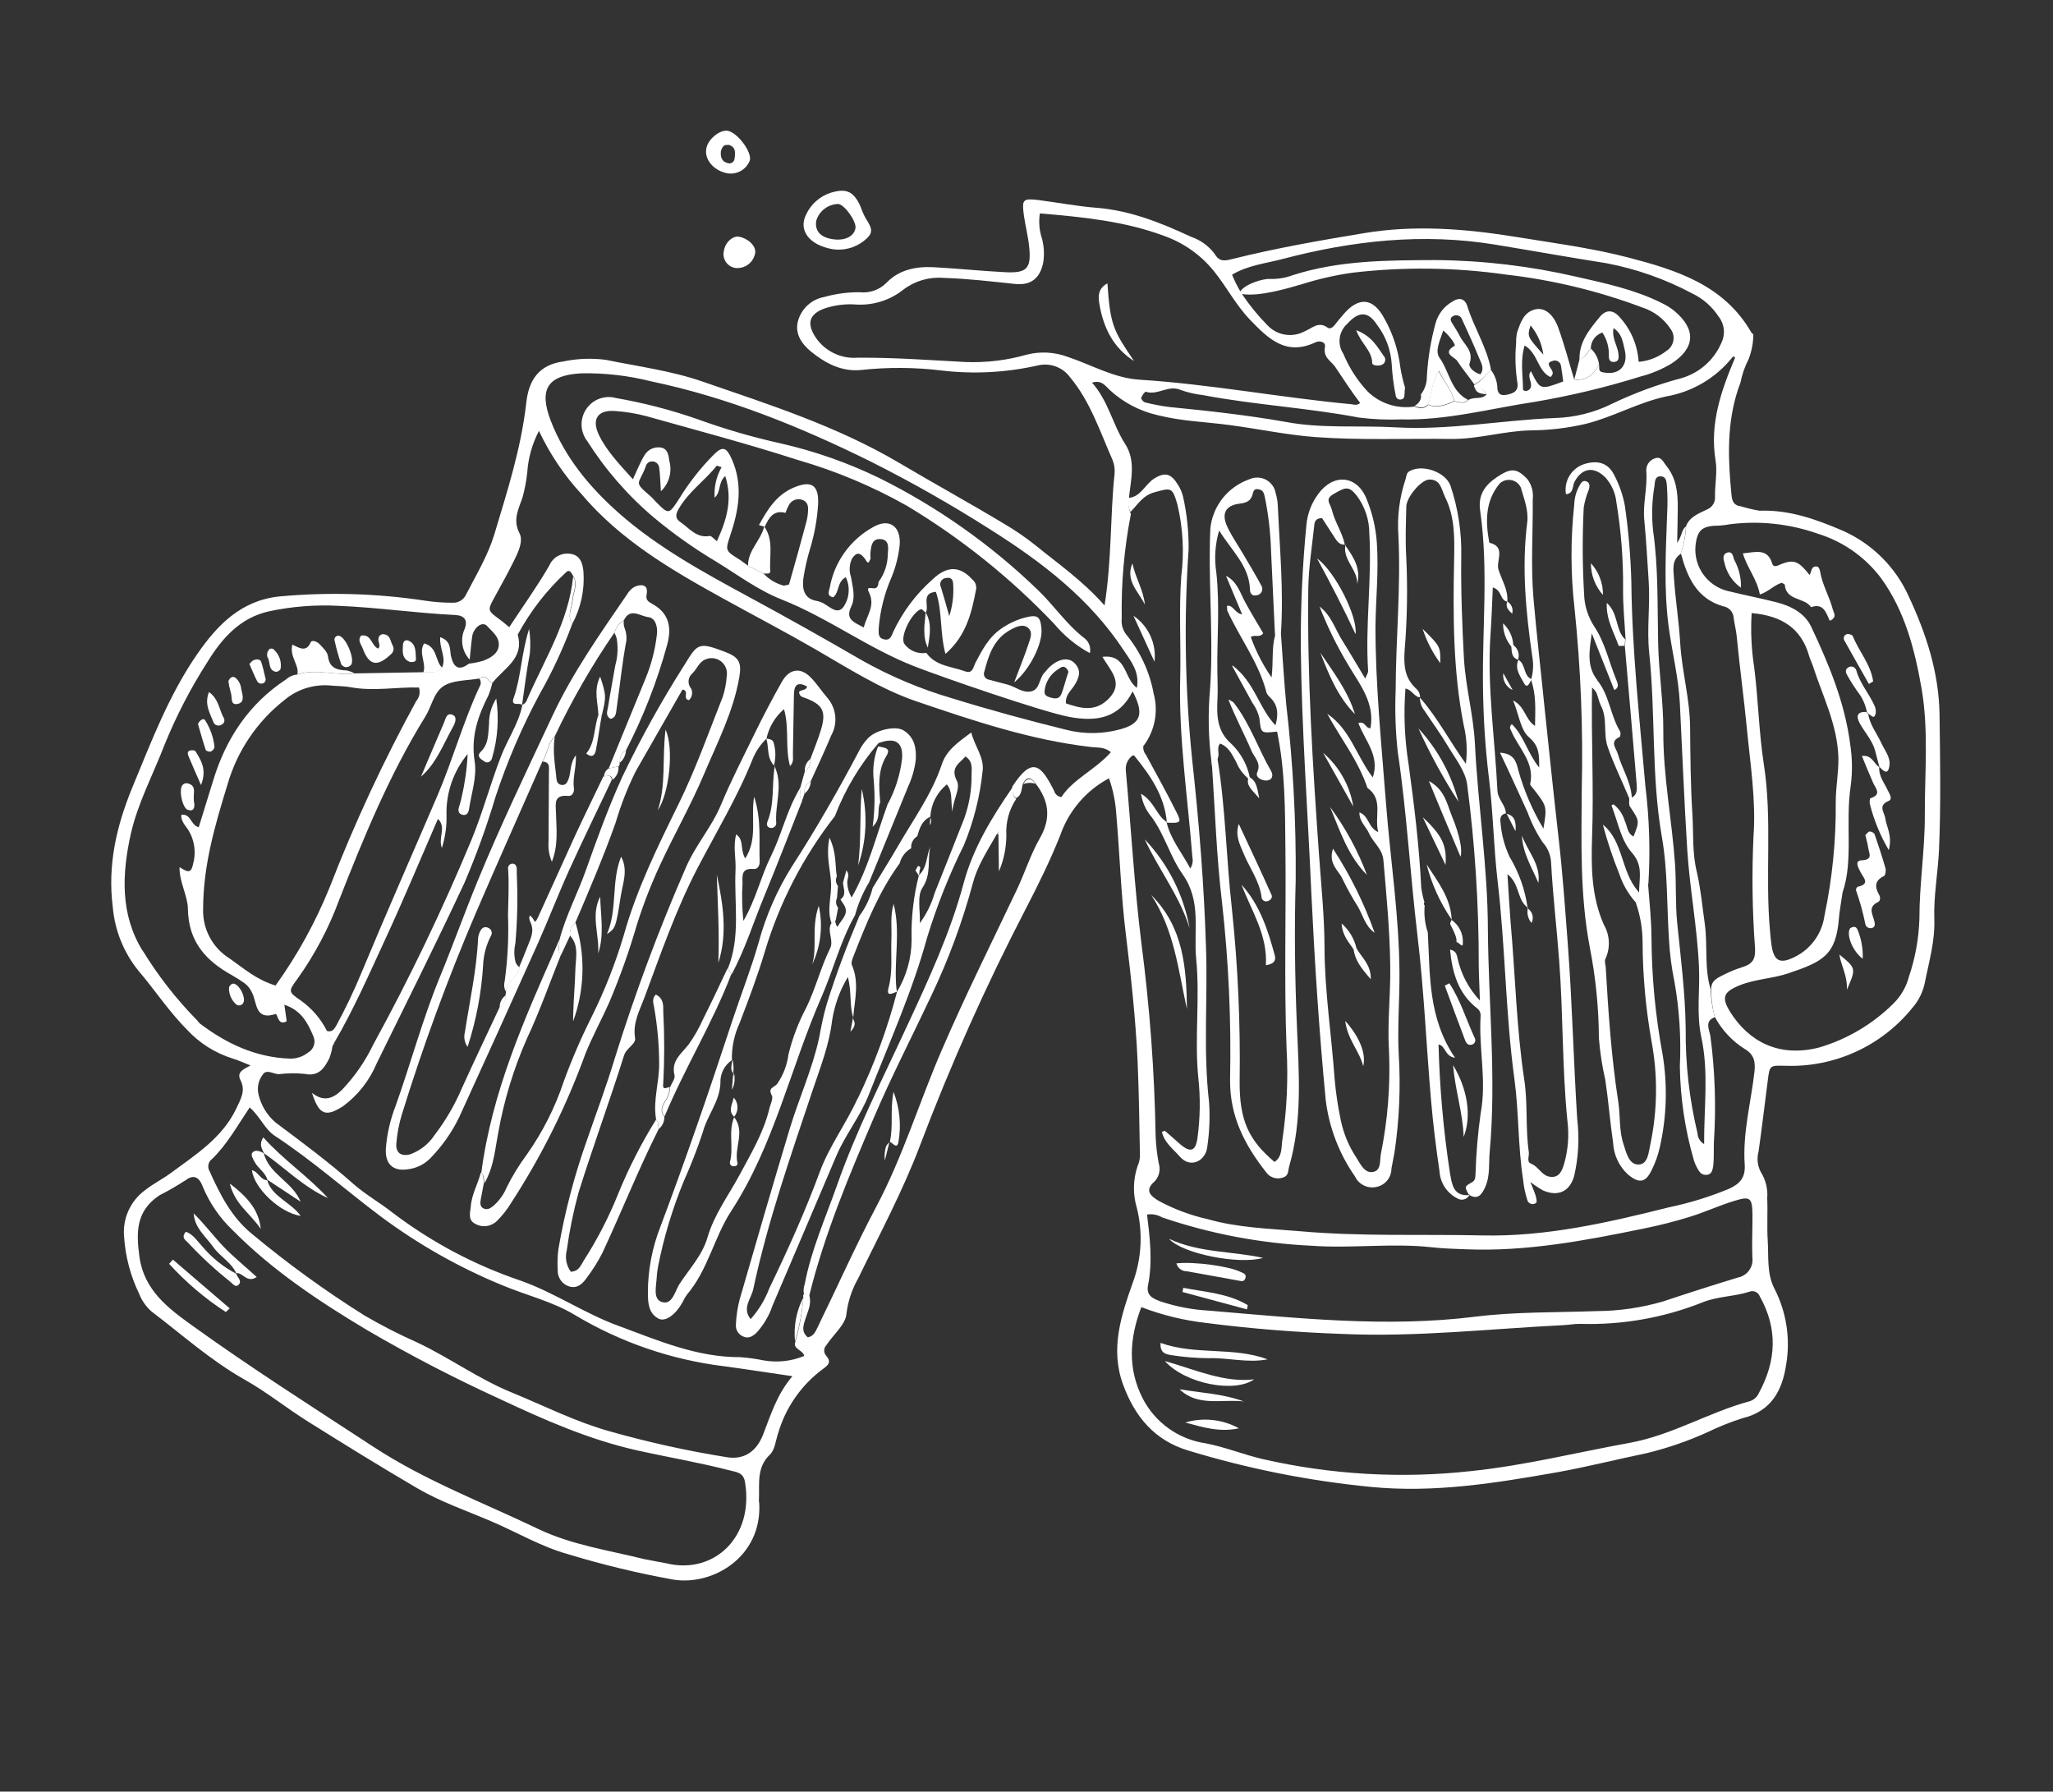 <svg width="157" height="137" viewBox="0 0 157 137" fill="none" xmlns="http://www.w3.org/2000/svg">
<rect x="0" y="0" width="157" height="137" fill="#333333" stroke="none"/>
<g clip-path="url(#clip0)">
<path d="M58.439 40.253C59.194 41.313 58.817 42.532 58.904 43.677C58.926 43.936 58.57 43.836 58.374 43.864L57.206 43.263C57.186 42.077 58.199 41.319 58.439 40.253Z" fill="white"/>
<path d="M38.775 75.513C38.751 75.638 38.728 75.759 38.705 75.879C38.705 75.754 38.728 75.629 38.775 75.513Z" fill="white"/>
<path d="M111.213 30.667C110.57 30.936 109.928 31.227 109.207 30.933C109.463 30.157 109.46 29.283 110.012 28.373C110.475 29.258 111.025 29.856 111.213 30.667Z" fill="white"/>
<path d="M56.089 82.046C56.148 82.152 56.187 82.268 56.204 82.388C56.18 82.312 56.146 82.24 56.103 82.174L56.115 82.111L56.089 82.106L56.115 82.111L56.081 82.061C56.081 82.061 56.086 82.035 56.089 82.019L56.089 82.046Z" fill="white"/>
<path d="M10.133 60.183C11.577 56.692 12.917 53.143 15.086 50.011C16.627 47.786 18.425 45.923 21.354 45.61C25.067 45.266 28.809 45.373 32.498 45.93C33.193 46.037 33.895 46.09 34.598 46.089C34.814 46.103 35.03 46.051 35.216 45.94C35.402 45.829 35.55 45.664 35.639 45.467C36.409 43.985 37.284 42.523 37.78 40.936C38.783 37.589 39.861 34.277 40.251 30.755C40.441 29.093 41.191 27.884 43.097 27.637C44.155 27.416 45.243 27.374 46.315 27.514C48.795 28.021 51.351 28.354 53.727 29.178C58.827 30.941 63.953 32.568 68.691 35.353C71.383 36.948 74.135 38.456 76.818 40.071C77.658 40.564 78.462 41.117 79.222 41.725C80.96 43.139 82.819 44.424 84.469 46.299C85.035 42.739 84.889 39.489 85.232 36.272C85.275 35.893 85.22 35.509 85.074 35.157C84.115 32.99 83.384 30.709 81.829 28.846C81.556 28.473 81.179 28.187 80.745 28.026C80.311 27.865 79.838 27.834 79.387 27.939C76.969 28.49 74.474 28.623 72.01 28.332C69.968 28.083 67.905 28.069 65.861 28.291C64.359 28.446 63.107 27.77 62.005 26.872C61.328 26.315 60.787 25.556 61.01 24.606C61.128 24.129 61.382 23.696 61.74 23.36C62.099 23.023 62.548 22.798 63.032 22.71C63.919 22.46 64.837 22.337 65.758 22.348C66.135 22.388 66.516 22.342 66.871 22.212C67.227 22.083 67.549 21.875 67.812 21.603C68.789 20.605 70.073 20.366 71.403 20.433C73.232 20.53 75.059 20.724 76.889 20.815C78.553 20.897 78.885 20.52 78.698 18.809C78.61 18.011 78.405 17.229 78.295 16.432C78.137 15.231 78.228 15.15 79.491 15.308C80.939 15.495 82.381 15.774 83.838 15.887C86.424 16.089 88.777 17.034 91.08 18.105C91.806 18.349 92.439 18.809 92.895 19.425C93.252 20.035 93.658 19.954 94.258 19.802C97.566 18.975 100.938 18.387 104.27 17.835C108.154 17.182 112.03 17.488 115.885 18.109C118.763 18.578 121.702 18.956 124.498 19.686C128.165 20.64 131.815 21.766 133.915 25.396C133.956 25.467 134.014 25.526 134.084 25.569C134.079 26.212 133.959 26.849 133.728 27.45C133.432 28.028 133.218 28.645 133.092 29.282C132.967 29.6 132.854 29.937 132.752 30.303C132.052 32.796 132.163 35.312 132.413 37.834C132.455 38.303 132.573 38.656 133.147 38.721C133.61 38.862 134.08 38.973 134.557 39.053C136.839 38.97 138.904 39.714 140.949 40.594C143.187 41.594 144.977 43.384 145.975 45.62C147.282 48.417 148.269 51.382 148.322 54.603C148.368 58.035 148.432 61.481 148.285 64.931C148.208 66.712 147.864 68.502 147.924 70.249C147.985 71.997 147.512 73.546 147.193 75.172C147.046 75.866 146.726 76.511 146.262 77.047C145.108 78.486 143.634 79.638 141.957 80.41C140.28 81.183 138.446 81.556 136.6 81.499C135.349 81.474 135.341 81.429 135.193 82.584C134.957 84.405 134.742 86.231 134.484 88.053C134.338 88.578 134.399 89.139 134.654 89.621C135.032 90.217 135.204 90.92 135.145 91.623C135.193 92.717 135.115 93.788 135.184 94.859C135.261 96.088 135.106 97.393 135.687 98.518C136.613 100.31 136.932 102.354 136.594 104.342C136.299 106.332 135.449 107.923 133.252 108.446C132.324 108.743 131.418 109.106 130.542 109.533C129.063 110.2 127.526 110.73 125.949 111.115C123.687 111.582 121.404 112.159 119.153 112.568C114.415 113.401 109.681 114.181 104.811 113.698C100.064 113.234 95.376 112.297 90.815 110.902C88.314 110.135 86.802 108.362 85.898 105.907C84.865 103.124 85.762 100.538 86.644 98.036C87.308 96.211 87.409 94.229 86.933 92.346C86.626 91.312 86.645 90.21 86.988 89.188C87.097 88.946 87.161 88.686 87.177 88.421C87.131 85.993 87.102 83.562 86.996 81.139C86.847 77.91 86.497 74.703 86.104 71.498C85.725 68.448 85.635 65.366 85.369 62.294C85.312 61.346 85.124 60.41 84.809 59.514C83.053 60.449 81.717 62.014 81.072 63.895C80.308 65.806 79.405 67.647 78.457 69.47C75.398 75.361 72.687 81.427 70.339 87.636C69.013 91.133 67.245 94.417 65.622 97.766C65.15 98.593 64.847 99.506 64.733 100.451C64.674 101.281 63.73 102.046 63.188 102.871C63.094 102.971 63.037 103.101 63.029 103.239C63.021 103.376 63.062 103.512 63.144 103.622C63.619 104.152 63.358 104.384 62.868 104.731C61.256 105.945 60.079 107.645 59.511 109.58C59.316 110.145 59.267 110.863 58.878 111.228C57.829 112.234 58.095 113.467 58.039 114.655C58.019 114.76 58.058 114.871 58.064 114.98C58.264 119.033 54.556 121.254 51.529 120.795C48.814 120.307 46.129 119.661 43.489 118.86C41.392 118.284 39.523 117.16 37.537 116.317C35.646 115.509 33.692 114.841 31.916 113.805C29.068 112.142 26.267 110.402 23.474 108.653C21.872 107.644 20.383 106.44 18.742 105.516C16.134 104.052 13.93 102.061 11.583 100.282C11.168 99.913 10.846 99.453 10.642 98.937C9.981 97.57 9.59 96.089 9.49 94.575C9.426 93.899 9.538 93.218 9.813 92.598C10.089 91.978 10.519 91.438 11.063 91.032C11.703 90.523 12.434 90.163 13.084 89.684C14.98 88.28 17.016 87 18.078 84.749C18.391 84.07 18.808 83.417 18.396 82.607C18.058 81.957 18.667 81.752 19.155 81.47C18.619 81.26 18.225 81.072 17.808 80.949C16.466 80.532 15.257 79.77 14.303 78.74C12.911 77.342 11.851 75.709 10.596 74.24C9.464 72.847 8.777 71.146 8.624 69.359C8.214 66.129 8.918 63.127 10.133 60.183ZM92.876 20.788C91.865 19.517 90.515 18.558 88.981 18.022C85.965 16.908 82.791 16.595 79.523 16.318C79.421 16.976 79.48 17.65 79.695 18.281C79.841 18.858 79.872 19.457 79.784 20.045C79.554 21.26 78.852 21.843 77.626 21.714C75.799 21.52 73.976 21.305 72.134 21.249C71.046 21.164 69.965 21.48 69.096 22.139C68.074 22.956 66.784 23.365 65.477 23.287C64.664 23.226 63.847 23.326 63.074 23.581C61.854 24.023 61.679 24.749 62.38 25.809C62.732 26.328 63.215 26.744 63.781 27.015C64.346 27.286 64.973 27.402 65.598 27.352C68.357 27.332 71.106 27.538 73.855 27.684C75.423 27.741 76.989 27.553 78.498 27.125C79.539 26.855 80.638 26.912 81.646 27.287C83.472 27.893 85.175 28.91 87.146 29.034C92.585 29.381 97.945 30.406 103.364 30.912C103.564 30.949 103.774 31.016 104.018 30.818C103.343 29.936 102.735 28.986 102.12 28.072C101.778 27.579 101.17 27.35 101.325 26.527C101.397 26.15 100.922 26.017 100.604 26.174C98.341 27.248 96.984 25.895 95.581 24.436C94.519 23.329 93.824 21.977 92.876 20.788ZM113.982 28.246C114.288 28.626 114.471 29.09 114.507 29.577C114.493 30.051 114.709 30.288 115.2 30.191C115.691 30.094 116.138 29.945 116.045 29.288C115.883 28.277 115.849 27.25 115.945 26.23C115.937 25.962 115.96 25.693 116.015 25.43C116.278 24.672 116.52 23.849 117.439 23.649C118.117 23.512 118.78 24.001 119.166 25.061C119.637 26.36 119.985 27.706 120.387 29.03C121.327 29.143 121.889 28.642 122.281 27.864C122.33 28.064 122.219 28.363 122.47 28.443C123.755 28.778 124.55 28.023 124.25 26.762C124.108 26.192 124.055 25.526 123.393 25.091C123.245 25.872 123.688 26.405 123.765 27.028C123.787 27.287 123.845 27.613 123.486 27.669C123.128 27.726 123.022 27.511 123.035 27.183C123.055 26.561 122.883 25.949 122.541 25.429C122.283 25.513 122.058 25.676 121.898 25.895C121.739 26.114 121.653 26.378 121.653 26.649C121.378 26.95 121.204 27.351 120.789 27.506C120.744 26.141 121.567 25.179 122.351 24.221C122.817 23.658 123.362 23.675 123.862 24.252C124.721 25.193 125.233 26.398 125.312 27.668C126.082 27.603 126.816 27.316 127.425 26.842C127.565 26.757 127.685 26.644 127.778 26.509C127.871 26.375 127.934 26.223 127.965 26.063C127.995 25.902 127.992 25.737 127.954 25.578C127.917 25.419 127.846 25.27 127.747 25.14C127.235 24.369 126.476 23.795 125.594 23.512C122.246 22.253 118.755 21.41 115.201 21.001C111.297 20.442 107.337 20.392 103.421 20.854C102.138 21.035 100.871 21.322 99.635 21.71C98.518 22.041 96.289 22.704 94.978 22.483C95.55 23.337 96.201 24.136 96.923 24.869C97.276 25.248 97.745 25.5 98.256 25.586C98.767 25.672 99.293 25.587 99.751 25.345C100.339 25.109 100.817 24.532 101.533 25.058C101.705 25.183 101.928 25.036 102.073 24.846C102.269 24.585 102.484 24.338 102.694 24.09C103.904 22.638 105.034 22.754 105.895 24.404C106.526 25.539 106.93 26.785 107.086 28.074C107.171 28.603 107.292 29.126 107.447 29.64C107.417 29.797 107.43 29.962 107.41 30.121C107.391 30.28 107.411 30.463 107.22 30.524C107.169 30.547 107.113 30.557 107.057 30.554C107.001 30.55 106.947 30.533 106.899 30.505C106.851 30.476 106.811 30.436 106.782 30.388C106.753 30.341 106.736 30.287 106.732 30.231C106.572 29.443 106.471 28.644 106.429 27.841C106.36 26.761 105.977 25.725 105.325 24.86C104.615 23.76 103.895 23.802 103.035 24.757C102.716 25.039 102.509 25.426 102.453 25.848C102.397 26.27 102.495 26.699 102.731 27.054C103.17 28.114 103.795 29.087 104.578 29.926C105.044 30.385 105.61 30.729 106.232 30.93C106.855 31.132 107.515 31.186 108.162 31.088C108.538 31.224 108.91 31.3 109.224 30.958C109.946 31.252 110.588 30.961 111.231 30.692C111.588 30.76 111.949 30.915 112.275 30.602C112.69 30.301 113.288 30.588 113.67 30.178C113.542 29.736 113.149 29.743 112.799 29.671C112.767 29.644 112.744 29.609 112.733 29.569C112.723 29.529 112.724 29.487 112.738 29.448C113.236 29.143 113.661 28.733 113.982 28.246ZM117.079 28.387C117.791 29.824 117.791 29.824 119.545 29.169C119.481 28.734 119.442 28.363 119.377 27.992C119.37 27.922 119.347 27.854 119.31 27.793C119.274 27.733 119.223 27.681 119.164 27.643C119.104 27.604 119.036 27.58 118.966 27.571C118.896 27.563 118.824 27.57 118.757 27.593C118.187 27.735 118.53 28.044 118.675 28.31C118.752 28.449 118.811 28.596 118.576 28.834C117.576 28.378 117.631 27.027 116.594 26.419C116.252 27.536 116.453 28.627 116.47 29.71C116.447 29.835 116.554 29.899 116.691 29.893C116.77 29.891 116.846 29.866 116.911 29.821C116.975 29.777 117.025 29.714 117.054 29.641C117.215 29.221 116.736 28.794 117.079 28.387ZM118.026 27.118C117.915 26.297 117.576 25.523 117.048 24.882C116.784 25.728 116.784 25.728 118.026 27.118ZM131.445 24.234C130.943 23.453 130.231 22.828 129.391 22.43C127.332 21.334 125.12 20.557 122.828 20.124C119.989 19.678 117.162 19.17 114.327 18.704C108.824 17.803 103.425 18.397 98.083 19.805C96.79 20.146 95.433 20.28 94.22 21.005C94.396 21.447 94.608 21.873 94.853 22.28C95.223 21.705 96.639 21.289 97.115 21.33C97.713 21.349 98.31 21.25 98.871 21.039C102.428 19.901 106.084 19.904 109.777 19.887C113.404 19.916 117.017 20.344 120.551 21.162C122.739 21.658 124.996 22.134 127.052 23.158C127.399 23.32 127.725 23.522 128.025 23.76C129.715 25.165 129.661 26.598 127.837 27.793C127.093 28.241 126.288 28.578 125.447 28.795C122.808 29.617 120.117 30.262 117.392 30.725C114.003 31.233 110.633 32.158 107.161 32.07C106.081 32.112 104.999 32.066 103.927 31.93C99.977 31.181 95.959 30.963 92.019 30.217C91.428 30.15 90.846 30.016 90.285 29.818C89.353 29.403 88.528 30.261 87.624 29.955C87.556 29.942 87.333 30.23 87.268 30.43C87.254 30.503 87.432 30.737 87.557 30.767C88.185 30.929 88.823 31.05 89.467 31.128C92.428 31.418 95.377 31.743 98.316 32.261C101.091 32.787 103.93 32.516 106.736 32.678C110.817 32.909 114.822 32.132 118.874 31.966C120.399 31.929 121.898 31.559 123.264 30.882C124.972 30.061 126.754 29.403 128.586 28.917C129.26 28.722 129.882 28.38 130.408 27.918C130.934 27.454 131.352 26.881 131.631 26.239C131.792 25.92 131.86 25.563 131.827 25.208C131.795 24.852 131.663 24.513 131.446 24.229L131.445 24.234ZM139.131 80.096C141.255 79.466 143.19 78.323 144.766 76.769C145.353 76.201 145.773 75.483 145.98 74.693C146.467 73.259 146.738 71.76 146.784 70.245C146.781 67.592 147.209 64.96 147.197 62.322C147.188 59.098 147.501 55.842 146.948 52.645C146.426 49.666 145.681 46.742 143.855 44.215C142.646 42.604 140.958 41.414 139.032 40.817C136.878 40.054 134.575 39.803 132.307 40.086C132.042 40.138 131.775 40.172 131.505 40.19C130.162 40.196 129.788 40.505 129.657 41.771C129.597 42.529 129.805 43.285 130.244 43.907C130.683 44.529 131.325 44.978 132.061 45.177C133.317 45.486 134.585 45.736 135.84 46.05C136.975 46.341 138.03 46.883 138.527 47.964C139.891 50.859 141.102 53.79 141.501 56.99C141.655 58.007 141.666 59.041 141.534 60.061C141.102 62.887 141.753 65.793 140.912 68.222C140.782 69.114 140.675 69.647 140.633 70.187C140.41 73.058 139.401 73.534 136.736 74.435C135.524 74.84 134.21 74.862 133.008 75.356C131.806 75.85 131.619 76.265 132.323 77.397C133.715 79.602 136.001 80.903 139.131 80.096ZM133.955 46.881C133.871 48.271 133.937 49.665 134.151 51.041C134.462 53.503 134.507 55.991 134.886 58.439C135.548 62.687 134.968 66.955 135.36 71.201C135.385 71.472 135.408 71.753 135.441 72.009C135.605 73.58 136.126 73.815 137.525 73.027C138.062 72.71 138.521 72.276 138.867 71.757C139.212 71.239 139.436 70.648 139.521 70.031C140.124 67.171 140.414 64.253 140.386 61.33C140.384 60.196 140.611 59.084 140.588 57.94C140.521 55.426 139.389 53.254 138.65 50.955C138.568 50.7 138.436 50.453 138.36 50.194C137.767 48.042 136.259 47.084 133.955 46.881ZM87.364 106.89C87.829 107.811 88.509 108.608 89.347 109.212C90.185 109.816 91.156 110.211 92.178 110.362C93.678 110.646 95.079 111.226 96.557 111.571C101.788 112.769 107.184 113.079 112.517 112.488C116.602 112.063 120.591 111.061 124.619 110.332C127.866 109.742 130.664 107.999 133.791 107.153C133.947 107.107 134.091 107.028 134.214 106.921C134.336 106.814 134.434 106.682 134.5 106.534C135.841 104.075 135.975 101.616 134.573 99.121C134.544 99.045 134.501 98.976 134.445 98.918C134.39 98.859 134.323 98.813 134.249 98.781C134.175 98.748 134.095 98.731 134.015 98.73C133.934 98.729 133.854 98.745 133.779 98.775C132.621 99.153 131.374 99.112 130.179 99.596C127.217 100.771 124.046 101.328 120.859 101.233C120.415 101.225 119.997 101.308 119.569 101.33C113.98 101.606 108.359 102.251 102.737 102.006C99.223 101.883 95.747 101.615 92.236 101.162C90.54 100.97 88.874 100.564 87.281 99.952C86.335 102.421 86.263 104.696 87.364 106.89ZM87.791 98.291C87.638 99.098 88.211 99.315 88.775 99.524C89.962 99.918 91.197 100.152 92.447 100.22C99.235 100.789 106.006 101.534 112.846 100.681C115.89 100.303 118.991 100.369 122.066 100.257C123.798 100.251 125.521 100.002 127.183 99.517C129.078 98.885 130.983 98.276 132.898 97.691C133.246 97.626 133.555 97.429 133.762 97.142C133.969 96.856 134.058 96.5 134.01 96.15C133.967 95.057 134.024 93.982 134.018 92.896C134.002 91.575 133.84 91.452 132.616 91.833C131.463 92.185 130.396 92.682 129.258 93.037C128.121 93.391 126.962 93.687 125.803 93.923C121.28 94.851 116.769 95.717 112.147 95.531C111.279 95.496 110.413 95.479 109.556 95.382C106.481 95.033 103.402 95.481 100.314 95.259C96.418 95.078 92.566 94.348 88.873 93.093C88.526 92.886 88.117 92.809 87.719 92.874C87.936 94.657 88.158 96.467 87.793 98.281L87.791 98.291ZM86.091 58.883C86.499 63.3 86.739 67.686 87.279 72.068C87.924 76.982 88.29 81.929 88.375 86.885C88.403 87.585 88.484 88.282 88.616 88.97C88.689 89.204 88.699 89.454 88.644 89.693C88.589 89.933 88.472 90.153 88.304 90.332C87.472 91.048 88.029 91.468 88.598 91.82C89.785 92.463 91.056 92.937 92.374 93.23C94.683 93.889 97.085 93.948 99.453 94.152C104.087 94.563 108.743 94.365 113.391 94.47C118.229 94.577 122.955 93.492 127.628 92.321C129.208 91.992 130.754 91.515 132.245 90.895C133.068 90.508 133.492 90.046 133.423 89.035C133.261 86.65 133.896 84.329 134.167 81.977C134.257 81.186 134.146 80.628 133.416 80.207C132.451 79.597 131.663 78.747 131.128 77.74C130.947 77.046 130.855 76.332 130.856 75.616C130.865 74.939 131.418 74.741 131.887 74.504C132.322 74.284 132.775 74.101 133.24 73.957C133.986 73.724 134.261 73.391 134.215 72.514C134.003 69.667 133.963 66.81 134.096 63.958C134.295 61.213 133.86 58.489 133.595 55.759C133.367 53.404 133.044 51.059 132.817 48.7C132.773 48.214 132.649 47.751 132.582 47.272C132.575 47.05 132.491 46.838 132.344 46.672C132.197 46.505 131.996 46.395 131.777 46.36C129.761 45.783 129.03 44.137 128.544 42.314C128.776 41.639 128.91 40.933 128.94 40.219C129.235 39.494 129.931 39.262 130.544 38.955C130.741 38.877 130.907 38.737 131.017 38.556C131.126 38.375 131.174 38.163 131.152 37.953C131.141 37.034 131.342 36.09 131.195 35.2C130.731 32.399 131.631 29.857 132.676 27.381C132.696 27.27 132.555 27.211 132.466 27.341C131.201 28.916 129.402 29.974 127.408 30.316C125.283 30.776 123.384 31.881 121.274 32.41C119.903 32.73 118.501 32.898 117.093 32.909C115.038 32.943 113.052 33.587 110.991 33.566C107.532 33.523 104.058 33.674 100.617 33.424C98.42 33.263 96.226 32.793 94.027 32.502C92.198 32.258 90.355 32.208 88.555 31.753C87.177 31.445 85.904 30.78 84.867 29.823C84.539 29.517 84.246 29.027 83.511 29.263C84.755 30.643 85.081 32.451 86.042 33.946C86.909 35.282 86.451 36.779 86.319 38.224C86.27 38.592 86.328 38.966 86.484 39.303C85.971 41.93 85.736 44.604 85.783 47.28C85.732 47.707 85.845 48.137 86.099 48.485C87.186 49.796 87.918 51.363 88.225 53.038C88.408 53.712 88.435 54.419 88.305 55.106C88.175 55.792 87.891 56.441 87.475 57.002C87.282 57.058 87.104 57.157 86.954 57.291C86.805 57.426 86.687 57.591 86.611 57.777C86.437 57.9 86.299 58.065 86.208 58.257C86.118 58.449 86.078 58.661 86.093 58.872L86.091 58.883ZM85.711 55.757C87.266 55.319 87.506 54.567 86.616 52.868C85.569 54.954 83.817 55.197 81.785 54.823C79.753 54.449 71.879 51.722 69.917 50.949C66.376 49.562 63.32 47.247 59.807 45.855C57.962 45.126 56.427 43.962 54.771 42.949C53.098 41.952 51.505 40.825 50.008 39.578C48.021 37.899 46.302 35.927 44.91 33.731C44.641 33.383 44.489 32.959 44.475 32.521C44.46 32.082 44.584 31.65 44.829 31.285C45.07 30.922 45.42 30.644 45.828 30.491C46.237 30.339 46.684 30.319 47.104 30.436C49.229 30.805 51.32 31.348 53.355 32.059C55.442 32.816 57.575 33.435 59.742 33.914C62.329 34.506 64.839 35.389 67.227 36.546C71.689 38.76 75.783 41.649 79.364 45.11C80.611 46.301 81.576 47.775 82.959 48.823C83.122 48.955 83.244 49.13 83.312 49.328C83.38 49.526 83.391 49.739 83.344 49.943C82.298 49.374 81.369 48.611 80.608 47.695C77.288 44.202 73.511 41.173 69.38 38.69C66.739 37.196 63.931 36.016 61.014 35.174C57.199 33.942 53.292 32.909 49.459 31.831C48.673 31.622 47.868 31.487 47.057 31.43C45.741 31.322 45.222 32.021 45.787 33.23C46.352 34.438 47.377 35.511 48.4 36.648C48.737 35.931 48.958 35.338 49.294 34.8C49.421 34.587 49.609 34.419 49.834 34.316C50.059 34.214 50.311 34.182 50.554 34.224C51.079 34.324 51.129 34.838 51.187 35.245C51.299 35.655 51.298 36.087 51.184 36.496C51.071 36.905 50.848 37.276 50.541 37.569C50.493 36.871 50.486 36.306 50.411 35.754C50.396 35.618 50.328 35.493 50.222 35.405C50.116 35.317 49.98 35.274 49.843 35.283C49.735 35.287 49.63 35.327 49.547 35.397C49.464 35.467 49.407 35.562 49.384 35.668C48.853 37.098 48.396 36.783 49.737 37.938C49.901 38.077 50.037 38.249 50.192 38.404C51.127 39.351 51.156 39.34 51.907 38.186C52.667 36.938 53.571 35.783 54.602 34.747C55.271 34.081 55.567 34.213 55.966 35.119C56.841 37.097 56.494 39.016 55.837 40.964C55.451 42.112 55.471 42.121 56.576 42.802L57.25 43.288L58.419 43.889C58.832 44.32 59.356 44.63 59.934 44.783C60.077 44.745 60.323 44.738 60.347 44.666C60.792 43.123 61.215 41.576 61.633 40.028C61.709 39.77 61.759 39.505 61.783 39.237C61.81 38.862 61.85 38.452 61.426 38.252C61.228 38.158 61 38.146 60.793 38.219C60.586 38.291 60.416 38.443 60.32 38.64C60.22 38.824 60.136 39.017 60.07 39.216C59.143 38.975 58.795 39.604 58.482 40.283L58.04 40.15C58.692 38.972 59.368 37.841 60.714 37.277C62.06 36.712 62.628 37.097 62.565 38.549C62.494 39.681 62.295 40.801 61.971 41.887C61.734 42.66 61.554 43.449 61.432 44.248C61.344 45.029 61.47 45.796 62.483 45.955C62.591 45.977 62.695 46.01 62.796 46.052C63.354 46.266 63.974 47.067 64.478 46.441C64.716 46.111 64.86 45.722 64.895 45.317C64.931 44.911 64.857 44.503 64.681 44.136C63.984 44.514 64.206 45.294 63.716 45.673C63.191 45.574 63.406 45.186 63.455 44.929C63.626 43.968 64.009 43.056 64.576 42.26C65.143 41.464 65.88 40.803 66.734 40.326C67.959 39.593 68.889 40.192 68.806 41.635C68.72 42.495 68.509 43.338 68.18 44.137C67.64 45.37 67.308 46.684 67.199 48.025C67.19 48.42 67.132 48.81 67.653 48.898C68.084 48.979 68.186 48.608 68.306 48.322C69.016 46.804 70.03 45.447 71.284 44.334C72.427 43.232 73.414 43.273 74.353 44.308C74.459 44.393 74.541 44.502 74.593 44.627C74.645 44.751 74.666 44.887 74.653 45.021C74.312 46.822 73.91 48.602 72.303 50.001C71.858 48.36 72.083 46.742 71.571 45.256C70.394 45.359 71.089 46.337 70.798 46.841C71.291 47.71 71.097 48.622 70.952 49.528C70.779 49.163 70.689 48.764 70.69 48.361C70.681 48.18 70.682 47.999 70.694 47.819C70.721 47.504 70.759 47.191 70.786 46.876C70.785 46.865 70.787 46.855 70.792 46.845L70.79 46.855C70.667 46.756 70.505 46.552 70.429 46.581C69.705 46.845 68.796 48.691 69.16 49.237C69.349 49.496 69.606 49.697 69.902 49.818C70.199 49.94 70.523 49.976 70.839 49.924C71.564 50.946 72.784 50.96 73.831 51.343C74.374 51.543 74.44 50.997 74.582 50.704C75.101 49.717 75.626 48.693 76.626 48.031C77.162 47.666 77.756 47.393 78.382 47.224C79.347 46.978 79.563 47.128 79.644 48.076C79.75 49.181 78.787 51.169 77.557 52.184C77.971 51.09 78.347 50.163 78.662 49.219C78.788 48.837 79.014 48.337 78.62 48.007C78.225 47.678 77.7 47.925 77.269 48.164C75.997 48.856 75.606 50.089 75.273 51.361C75.247 51.424 75.237 51.493 75.242 51.562C75.248 51.63 75.268 51.696 75.303 51.755C75.338 51.814 75.387 51.865 75.444 51.902C75.502 51.94 75.567 51.964 75.635 51.972C76.105 52.104 76.576 52.226 77.048 52.348C77.668 52.514 78.238 53.034 78.891 52.859C79.543 52.685 79.451 51.881 79.864 51.449C80.018 51.299 80.13 51.108 80.283 50.986C80.972 50.362 81.707 50.241 82.164 50.696C82.74 51.272 82.522 51.849 82.136 52.449C81.871 52.849 81.456 53.172 81.519 53.786C82.657 54.175 83.764 54.471 84.789 53.423C85.974 52.215 84.907 51.275 84.307 50.229C86.193 49.995 85.933 51.887 86.939 52.599C87.171 51.373 86.487 50.566 85.947 49.747C83.336 45.77 79.671 42.971 75.695 40.466C72.728 38.577 69.667 36.841 66.524 35.263C61.172 32.622 55.666 30.391 49.786 29.159C48.048 28.72 46.259 28.514 44.467 28.547C41.893 28.684 41.185 29.727 42.114 32.165C43.208 34.998 45.112 37.284 47.37 39.274C50.357 41.896 53.831 43.78 57.3 45.663C60.199 47.231 63.074 48.844 65.926 50.502C68.097 51.722 70.4 52.691 72.791 53.392C75.686 54.287 78.616 55.086 81.57 55.813C82.932 56.154 84.359 56.134 85.711 55.757ZM81.716 51.398C81.68 51.267 81.606 51.149 81.503 51.059C81.285 50.888 81.084 51.061 80.94 51.164C80.684 51.318 80.463 51.521 80.288 51.762C80.114 52.003 79.99 52.277 79.924 52.567C79.854 52.939 79.809 53.174 80.245 53.311C80.681 53.448 81.003 53.498 81.186 53.023C81.368 52.547 81.464 52.099 81.7 51.395L81.716 51.398ZM66.216 42.827C65.791 42.204 65.488 42.195 65.147 42.733C64.944 43.179 64.922 43.686 65.086 44.148C65.201 44.891 65.445 45.67 65.099 46.375C64.623 47.369 65.292 47.566 66.05 47.981C66.302 47.025 66.972 46.3 66.435 45.26C66.204 44.815 66.678 45.008 66.9 44.985C67.122 44.962 67.169 44.711 67.188 44.497C67.639 43.882 67.886 43.142 67.893 42.379C67.924 41.929 68.037 41.278 67.351 41.224C66.666 41.17 66.623 41.77 66.563 42.258C66.552 42.419 66.555 42.582 66.575 42.743C66.467 42.825 66.477 43.261 66.201 42.824L66.216 42.827ZM55.198 35.728C54.983 35.687 54.835 35.583 54.813 35.611C53.887 36.77 52.622 37.627 51.876 38.956C51.636 39.388 51.663 39.675 52.025 39.917C52.714 40.384 53.255 41.17 54.274 40.983C54.403 40.964 54.581 41.199 54.823 41.385C55.566 39.758 56.042 38.215 55.462 36.401C54.893 36.912 55.163 37.582 54.654 38.06C54.594 37.246 54.778 36.434 55.183 35.725L55.198 35.728ZM71.958 44.907C72.161 45.553 72.336 46.21 72.595 47.11C72.841 46.346 72.943 45.544 72.896 44.742C72.897 44.336 72.754 44.114 72.347 44.199C72.267 44.205 72.189 44.23 72.121 44.273C72.053 44.316 71.998 44.376 71.959 44.447C71.92 44.517 71.9 44.596 71.899 44.676C71.899 44.757 71.919 44.836 71.958 44.907ZM61.438 99.198C61.418 99.159 61.411 99.115 61.419 99.072C61.427 99.029 61.45 98.991 61.483 98.962C61.614 98.987 61.75 99.013 61.882 99.038C62.087 99.674 61.79 100.241 61.606 100.808C61.422 101.376 61.261 101.828 61.776 102.262C62.232 102.18 62.375 101.8 62.535 101.472C64.025 98.424 65.399 95.326 66.983 92.328C69.029 88.495 70.284 84.311 72.004 80.334C73.796 76.177 75.812 72.132 77.754 68.046C78.378 66.731 78.813 65.322 79.549 64.046C80.411 62.511 80.195 61.184 79.17 59.878C78.848 59.426 78.535 59.356 78.237 59.902C78.092 60.292 78.181 60.797 77.697 61.031C77.402 60.807 77.431 60.482 77.404 60.167C78.941 57.789 79.612 58.492 80.608 60.465C80.643 60.591 80.714 60.705 80.812 60.792C80.91 60.879 81.032 60.935 81.162 60.955C82.078 59.56 83.726 58.891 84.952 57.523C84.488 57.104 83.93 57.182 83.452 57.124C78.847 56.594 74.484 55.128 70.129 53.647C67.346 52.702 64.877 51.106 62.35 49.646C60.013 48.297 57.62 47.047 55.258 45.743C51.322 43.571 47.439 41.294 44.477 37.793C43.149 36.354 42.049 34.721 41.216 32.95C40.698 33.937 40.393 35.021 40.32 36.133C40.252 36.777 40.131 37.415 39.959 38.039C39.665 38.928 39.189 39.721 39.724 40.772C40.049 41.376 39.617 42.255 39.275 42.939C38.825 43.852 38.325 44.744 37.835 45.639C37.268 46.681 37.264 46.675 38.228 47.379C38.449 47.534 38.648 47.718 38.944 47.959C39.984 46.371 41.076 44.853 42.011 43.24C42.135 42.945 42.351 42.699 42.626 42.537C42.902 42.375 43.222 42.306 43.54 42.341C44.371 42.401 44.564 43.077 44.62 43.728C44.718 45.108 44.421 46.488 43.763 47.705C43.338 47.082 43.758 46.5 43.795 45.899C43.833 45.299 44.223 44.705 43.857 44.083C43.73 43.864 43.568 43.486 43.301 43.75C41.806 45.127 40.553 46.743 39.591 48.532C40.108 50.366 38.529 51.097 37.667 52.209C37.326 52.144 37.175 51.476 36.675 51.88C35.729 52.054 34.611 51.988 33.887 52.486C33.162 52.983 33.002 54.027 32.526 54.794C29.794 59.208 27.836 63.98 25.947 68.787C25.15 70.96 24.063 73.015 22.715 74.896C22.036 75.81 22.055 75.856 23.007 76.509C23.845 77.104 24.525 77.894 24.989 78.81C25.049 79.244 25.564 79.505 25.431 79.979C25.385 80.299 25.303 80.612 25.189 80.915C24.804 81.683 24.375 82.344 23.277 82.115C22.632 82.053 21.982 82.061 21.338 82.138C20.923 82.147 20.408 81.74 20.121 82.136C19.948 82.352 19.826 82.605 19.765 82.876C19.705 83.147 19.707 83.427 19.771 83.697C19.968 84.535 20.429 85.288 21.087 85.845C23.11 87.356 25.145 88.865 27.044 90.548C27.976 91.364 29.067 91.972 30.04 92.743C32.999 94.988 36.303 96.741 39.823 97.931C42.44 98.861 44.711 100.441 47.278 101.377C50.294 102.491 53.291 103.796 56.604 103.778C57.197 103.821 57.786 103.902 58.368 104.02C59.423 104.212 60.511 104.096 61.501 103.686C61.42 103.225 60.605 103.169 60.821 102.602C61.14 101.496 61.346 100.361 61.435 99.214L61.438 99.198ZM32.045 52.571C30.336 52.524 28.563 52.877 26.805 52.55C26.333 52.461 25.837 52.47 25.35 52.426C24.708 52.359 24.058 52.422 23.441 52.61C22.824 52.799 22.251 53.11 21.757 53.525C19.657 55.17 18.131 57.435 17.396 59.996C16.45 63.072 15.54 66.154 15.534 69.484C15.505 70.243 15.678 70.995 16.035 71.665C16.392 72.335 16.921 72.898 17.567 73.298C18.627 74.041 19.603 74.915 21.073 75.361C22.747 73.029 24.137 70.506 25.213 67.845C27.105 62.959 29.317 58.202 31.832 53.605C31.951 53.467 32.033 53.301 32.07 53.123C32.106 52.945 32.097 52.76 32.042 52.587L32.045 52.571ZM14.152 90.271C13.52 90.684 12.867 91.062 12.193 91.403C10.379 92.606 10.41 94.25 10.665 96.115C11.016 98.656 12.867 100.042 14.68 101.346C19.194 104.598 23.894 107.582 28.55 110.629C32.524 113.231 36.917 114.882 41.147 116.909C43.707 118.137 46.522 118.54 49.252 119.219C49.834 119.33 50.422 119.441 51.004 119.551C54.575 120.406 57.684 117.561 56.971 113.319C56.852 112.602 56.331 112.569 55.802 112.436C53.45 111.828 51.053 111.428 48.681 110.898C45.033 110.077 41.602 108.565 38.239 106.984C34.751 105.391 31.346 103.624 28.037 101.689C24.376 99.498 20.804 97.124 17.777 94.055C16.794 93.117 16.019 91.983 15.5 90.727C15.249 90.045 14.819 89.736 14.149 90.287L14.152 90.271ZM16.156 88.671C16.036 88.781 15.958 88.93 15.934 89.091C15.911 89.252 15.943 89.417 16.026 89.557C16.825 91.336 17.703 93.07 19.237 94.326C21.973 96.608 24.861 98.702 27.88 100.596C29.183 101.357 30.527 102.044 31.907 102.655C34.401 103.832 36.639 105.477 39.209 106.511C41.659 107.518 44.018 108.719 46.583 109.437C49.543 110.278 52.551 110.944 55.59 111.43C56.872 111.635 57.839 111.032 58.359 109.693C58.95 108.177 59.405 106.636 60.599 105.234C58.743 104.964 57.065 104.701 55.385 104.475C51.356 103.983 47.474 102.653 43.991 100.571C42.26 99.521 40.293 99.062 38.444 98.294C35.096 96.92 31.935 95.128 29.038 92.96C26.36 90.945 23.862 88.725 21.045 86.873C20.25 86.365 19.928 85.425 19.096 84.681C18.113 86.139 17.338 87.565 16.153 88.686L16.156 88.671ZM10.899 72.67C12.082 74.607 13.483 76.403 15.075 78.023C15.14 78.11 15.212 78.193 15.289 78.27C17.338 79.819 19.584 80.868 22.199 80.951C22.689 80.957 23.167 80.795 23.552 80.491C23.769 80.371 23.931 80.172 24.006 79.936C24.081 79.7 24.063 79.445 23.955 79.222C23.535 78.225 23.049 77.265 21.746 76.829C21.817 77.314 21.869 77.698 21.925 78.089C21.233 78.5 21.242 77.482 21.067 77.541C19.491 78.062 19.659 76.656 19.285 75.934C19.165 75.645 18.971 75.391 18.723 75.198C18.412 74.975 18.088 74.769 17.753 74.581C15.736 73.467 14.401 71.999 14.37 69.492C14.35 68.479 13.715 67.469 13.728 66.311C14.186 66.56 14.586 66.945 14.756 66.104C14.884 65.664 14.919 65.202 14.858 64.748C14.798 64.293 14.642 63.856 14.402 63.465C14.179 63.125 13.841 62.817 13.86 62.31C14.621 62.194 14.551 63.081 15.197 63.258C15.565 62.063 15.938 60.865 16.306 59.67C17.282 56.465 19.046 53.809 21.875 51.953C22.12 51.732 22.432 51.6 22.761 51.578C24.21 51.099 25.679 51.697 27.125 51.493L32.375 51.402C32.87 51.339 33.431 51.564 33.809 51.028C34.154 50.301 33.588 49.587 33.665 48.722C34.562 49.033 34.371 49.724 34.499 50.226C34.717 51.086 35.127 51.3 35.857 50.749C36.23 50.705 36.599 50.629 36.959 50.523C37.516 50.309 38.105 49.981 38.145 49.337C38.185 48.694 37.637 48.292 37.249 47.871C36.861 47.451 36.194 48.046 36.107 48.68C36.019 49.315 35.982 49.856 35.92 50.441C35.627 50.129 35.434 49.737 35.367 49.315C35.3 48.893 35.361 48.461 35.542 48.074C35.78 47.425 35.533 47.063 34.795 47.027C31.828 46.883 28.884 46.45 25.918 46.328C24.128 46.231 22.333 46.371 20.579 46.744C18.35 47.238 16.971 48.811 15.846 50.648C14.565 52.646 13.472 54.759 12.581 56.958C11.713 59.218 10.548 61.379 10.006 63.756C9.323 66.816 9.183 69.909 10.896 72.686L10.899 72.67Z" fill="white"/>
<path d="M35.766 57.681L35.735 57.675C35.735 57.675 35.742 57.638 35.771 57.627C35.768 57.645 35.766 57.663 35.766 57.681Z" fill="white"/>
<path d="M39.927 53.874L39.917 53.926C39.88 53.893 39.844 53.858 39.812 53.819L39.886 53.833L39.927 53.874Z" fill="white"/>
<path d="M76.237 63.771L76.352 63.57C76.338 63.644 76.356 63.718 76.353 63.793C76.35 63.868 76.353 63.793 76.353 63.793C76.316 63.779 76.277 63.772 76.237 63.771Z" fill="white"/>
<path d="M63.685 19.058C61.87 18.742 61.047 17.61 61.643 16.415C61.822 16.022 62.08 15.671 62.402 15.384C62.724 15.097 63.102 14.879 63.513 14.745C64.731 14.369 65.29 14.632 65.812 15.805C65.914 16.104 66.041 16.395 66.191 16.674C66.79 17.585 66.779 17.87 66.004 18.467C65.34 18.962 64.506 19.175 63.685 19.058ZM64.112 15.597C63.735 15.604 63.369 15.729 63.067 15.955C62.764 16.181 62.541 16.497 62.428 16.857C62.288 17.6 62.695 18.117 63.584 18.274C64.554 18.458 65.318 18.098 65.421 17.439C65.501 16.928 64.595 15.661 64.112 15.597Z" fill="white"/>
<path d="M55.555 13.239C54.513 13.003 53.839 12.143 54.022 11.321C54.153 10.629 55.075 9.893 55.657 10.003C56.407 10.145 57.522 11.631 57.34 12.275C57.206 12.621 56.953 12.909 56.626 13.085C56.298 13.262 55.919 13.316 55.555 13.239ZM55.679 11.092C55.322 11.024 55.23 11.284 55.134 11.531C55.073 12.024 55.203 12.402 55.74 12.492C55.793 12.497 55.848 12.491 55.899 12.475C55.95 12.458 55.998 12.431 56.038 12.396C56.079 12.361 56.112 12.317 56.136 12.269C56.159 12.22 56.173 12.168 56.175 12.114C56.252 11.651 56.256 11.201 55.684 11.066L55.679 11.092Z" fill="white"/>
<path d="M56.257 20.494C56.109 20.475 55.967 20.425 55.84 20.347C55.713 20.269 55.603 20.166 55.518 20.044C55.434 19.922 55.375 19.783 55.347 19.637C55.319 19.491 55.322 19.34 55.356 19.195C55.446 18.55 56.026 18.009 56.52 18.103C57.233 18.238 57.819 18.815 57.754 19.329C57.7 19.677 57.515 19.991 57.236 20.208C56.958 20.424 56.608 20.526 56.257 20.494Z" fill="white"/>
<path d="M130.801 79.235C131.154 81.916 131.243 84.626 131.068 87.325C131.047 87.923 131.08 88.521 131.023 89.112C130.968 89.4 130.947 89.798 130.521 89.836C130.096 89.875 129.943 89.591 129.786 89.301C129.679 89.115 129.594 88.917 129.534 88.711C128.857 86.376 128.498 83.962 128.464 81.532C128.567 79.375 128.43 77.213 128.054 75.085C127.834 74.028 127.694 72.955 127.635 71.876C127.46 69.244 127.547 66.603 127.087 63.982C126.275 59.342 126.613 54.605 126.122 49.933C125.927 48.095 126.204 46.26 126.079 44.424C125.978 42.864 125.893 41.302 125.742 39.744C125.625 38.501 125.996 37.285 125.899 36.047C125.878 35.826 125.934 35.606 126.058 35.422C126.182 35.239 126.366 35.104 126.578 35.041C127.049 34.881 127.192 35.331 127.431 35.62C128.197 36.568 128.313 37.675 128.304 38.813C128.299 39.615 128.279 40.436 128.259 41.517C128.652 40.935 128.594 40.495 128.928 40.255C128.897 40.969 128.764 41.674 128.531 42.35C127.811 42.826 127.976 43.59 128.016 44.238C128.128 45.886 128.402 47.566 128.493 49.21C128.628 51.368 129.229 53.445 129.248 55.608C129.268 57.771 129.282 60.02 129.421 62.216C129.518 63.71 129.394 65.227 129.771 66.709C130.067 68.013 130.187 69.359 130.376 70.686C130.603 72.357 130.319 74.033 130.822 75.653C130.836 76.374 130.943 77.091 131.14 77.785C130.321 78.064 130.723 78.754 130.801 79.235ZM130.101 79.287C129.721 77.533 130.006 75.743 129.927 73.975C129.801 70.941 129.218 67.966 129.028 64.952C128.796 61.24 128.652 57.524 128.465 53.805C128.366 51.801 127.864 49.862 127.603 47.881C127.227 44.989 127.393 42.075 127.496 39.181C127.53 38.536 127.525 37.891 127.481 37.247C127.446 36.915 127.475 36.389 126.93 36.426C126.529 36.453 126.564 36.899 126.52 37.189C126.329 38.312 126.295 39.456 126.419 40.588C126.826 43.432 126.741 46.291 126.803 49.151C126.848 51.411 127.214 53.666 127.199 55.925C127.182 59.345 127.86 62.68 128.094 66.066C128.2 67.572 128.109 69.085 128.263 70.595C128.538 73.278 128.877 75.963 128.911 78.654C128.883 81.348 129.187 84.034 129.814 86.654C129.822 86.824 129.872 86.989 129.96 87.135C130.048 87.281 130.172 87.402 130.32 87.487C130.306 84.658 130.685 81.969 130.101 79.287Z" fill="white"/>
<path d="M88.251 36.599C89.04 36.109 89.52 36.183 90.013 36.966C90.232 37.275 90.389 37.623 90.476 37.992C90.77 39.307 90.911 40.652 90.897 41.999C90.529 47.374 90.622 52.771 91.173 58.131C91.698 62.907 92.081 67.683 92.228 72.473C92.368 76.411 92.002 80.356 92.463 84.29C92.538 85.422 92.493 86.559 92.326 87.682C92.228 88.748 91.057 89.394 90.226 88.445C89.713 87.854 89.051 87.387 88.855 86.558C88.99 86.507 89.064 86.456 89.083 86.471C89.49 86.819 89.881 87.165 90.29 87.529C91.042 88.149 91.424 88.026 91.569 87.061C91.785 85.508 91.808 83.934 91.636 82.376C91.339 79.352 91.775 76.332 91.476 73.318C91.267 71.152 91.903 68.913 90.435 66.85C89.491 65.521 89.066 63.835 88.068 62.474C87.635 61.969 87.355 61.352 87.259 60.694C88.294 61.313 88.443 62.361 89.205 62.841C89.499 64.161 90.388 65.203 91.024 66.408C91.107 66.284 91.165 66.145 91.192 65.998C91.22 65.851 91.218 65.7 91.186 65.555C90.834 60.985 90.129 56.441 90.255 51.816C90.32 49.235 90.145 46.658 90.336 44.068C90.568 42.239 90.468 40.383 90.043 38.588C89.65 37.244 89.583 37.286 88.276 37.646C87.393 37.891 87.013 38.573 86.448 39.15C86.291 38.813 86.234 38.439 86.282 38.071C87.209 38.03 87.548 37.069 88.251 36.599Z" fill="white"/>
<path d="M39.923 53.895L39.929 53.863L39.96 53.869C39.96 53.869 39.933 53.897 39.923 53.895Z" fill="white"/>
<path d="M37.884 60.963C37.222 63.186 36.433 65.37 35.52 67.502C33.354 72.143 31.056 76.731 28.8 81.327C28.256 82.627 27.368 83.755 26.232 84.59C24.921 85.427 24.4 85.279 23.86 83.571C24.762 84.284 25.467 84.005 26.147 83.342C27.117 82.326 27.922 81.164 28.532 79.899C31.33 74.789 33.851 69.533 36.084 64.153C36.906 62.139 37.494 59.977 38.281 57.919C38.785 56.576 39.635 55.387 39.936 53.968L39.949 53.9C40.039 53.86 40.12 53.8 40.184 53.725C40.248 53.65 40.294 53.561 40.319 53.466C41.657 50.393 43.495 47.514 43.831 44.073C44.199 44.685 43.809 45.284 43.77 45.889C43.731 46.495 43.338 47.082 43.763 47.705C43.075 49.571 42.235 51.377 41.252 53.105C39.904 55.622 38.777 58.251 37.884 60.963Z" fill="white"/>
<path d="M61.541 98.192C62.037 95.574 63.12 93.153 64 90.662C65.474 86.465 67.48 82.527 69.337 78.517C70.999 74.936 72.663 71.367 73.692 67.542C74.416 64.837 75.853 62.499 77.42 60.225C77.447 60.539 77.418 60.864 77.713 61.088C77.173 61.9 76.908 62.864 76.959 63.837C76.962 64.798 76.769 65.749 76.391 66.632C76.376 65.62 76.369 64.854 76.353 63.793C76.367 63.72 76.353 63.647 76.352 63.57L76.237 63.771C75.427 65.18 74.744 66.233 74.405 67.509C73.609 70.473 72.544 73.358 71.224 76.129C69.759 79.242 68.173 82.311 66.825 85.468C64.927 89.899 63.055 94.361 61.887 99.066C61.756 99.041 61.619 99.015 61.488 98.991C61.428 98.725 61.446 98.448 61.541 98.192Z" fill="white"/>
<path d="M36.299 58.227C36.49 59.397 36.042 60.674 35.863 61.904C35.811 62.181 35.659 62.408 35.312 62.288C35.063 62.197 35.027 61.989 35.086 61.762C35.145 61.535 35.248 61.25 35.299 60.983C35.55 59.905 35.706 58.807 35.762 57.702C35.764 57.681 35.768 57.66 35.774 57.639C35.774 57.639 35.767 57.676 35.738 57.687C34.665 58.996 34.1 60.647 34.145 62.338C34.17 63.187 34.05 64.034 33.791 64.842C33.485 64.019 34.167 63.286 33.49 62.615C32.131 65.743 30.872 68.776 29.493 71.754C28.242 74.457 27.051 77.193 25.542 79.766C25.526 79.85 25.457 79.924 25.411 79.997C25.552 79.481 25.012 79.232 24.97 78.828C25.35 78.944 25.525 78.765 25.714 78.427C26.432 77.107 27.079 75.75 27.652 74.361C29.547 69.805 31.543 65.29 33.49 60.749C34.646 58.028 35.436 55.15 36.684 52.49C36.74 52.399 36.768 52.294 36.764 52.188C36.76 52.082 36.724 51.98 36.661 51.894C37.161 51.49 37.317 52.132 37.653 52.223C37.58 52.537 37.484 52.845 37.364 53.145C36.574 54.709 35.991 56.291 36.299 58.227Z" fill="white"/>
<path d="M111.237 26.44C111.347 26.374 110.842 25.655 110.371 25.273C110.11 26.048 109.72 26.847 110.081 27.35C110.843 28.405 110.943 29.916 112.268 30.579C111.943 30.892 111.581 30.737 111.224 30.669C111.035 29.858 110.486 29.26 110.033 28.35C109.475 29.286 109.478 30.16 109.228 30.91C108.913 31.251 108.542 31.176 108.165 31.039C108.287 30.981 108.395 30.898 108.481 30.794C108.567 30.691 108.63 30.57 108.665 30.439C108.681 30.349 108.678 30.256 108.656 30.167C108.954 29.785 109.115 29.316 109.116 28.832C109.19 27.428 109.418 26.036 109.793 24.68C109.99 24.001 110.442 23.424 111.055 23.069C111.577 22.723 112.017 22.807 112.208 23.407C112.718 25.044 113.685 26.513 114.013 28.224C113.684 28.704 113.254 29.106 112.752 29.401C112.326 28.778 111.831 28.207 111.424 27.577C111.207 27.286 110.252 27.019 111.237 26.44ZM112.382 27.796C112.279 28.081 112.752 28.512 113.21 28.62C113.549 28.174 113.274 27.764 113.121 27.394C112.717 26.4 112.267 25.42 111.812 24.433C111.791 24.368 111.756 24.309 111.71 24.259C111.664 24.208 111.607 24.169 111.544 24.142C111.481 24.116 111.413 24.104 111.344 24.106C111.276 24.108 111.209 24.125 111.148 24.156C110.787 24.337 110.974 24.584 111.115 24.817C111.256 25.049 111.463 25.36 111.61 25.648C111.93 26.338 112.732 26.81 112.382 27.796Z" fill="white"/>
<path d="M23.752 49.13C23.857 48.889 24.263 49.069 24.444 49.261C24.625 49.452 25.04 49.845 25.081 50.173C25.193 51.1 25.781 51.239 26.504 51.267C26.716 51.31 26.92 51.385 27.108 51.49C25.652 51.692 24.184 51.094 22.745 51.575C22.889 50.816 22.124 50.237 22.357 49.294C22.852 49.518 23.411 49.922 23.752 49.13Z" fill="white"/>
<path d="M89.973 62.114C90.368 62.899 90.305 62.947 89.279 62.91L89.232 62.901C89.072 60.874 87.97 59.293 86.735 57.779C86.735 57.779 86.635 57.76 86.583 57.75C86.659 57.565 86.777 57.399 86.927 57.265C87.076 57.131 87.254 57.032 87.447 56.975C87.42 57.103 87.423 57.236 87.454 57.363C87.486 57.49 87.545 57.608 87.628 57.709C88.417 59.166 89.229 60.622 89.973 62.114Z" fill="white"/>
<path d="M121.652 26.649C121.995 26.966 122.218 27.392 122.283 27.854C121.891 28.631 121.329 29.132 120.388 29.019L120.796 27.469C121.224 27.36 121.398 26.959 121.652 26.649Z" fill="white"/>
<path d="M32.433 49.2C33.468 49.472 33.264 50.551 33.81 51.05C33.442 51.588 32.871 51.361 32.376 51.424C32.626 50.706 31.978 49.938 32.433 49.2Z" fill="white"/>
<path d="M61.435 99.214C61.337 100.35 61.124 101.473 60.8 102.566C60.679 101.41 60.9 100.245 61.435 99.214Z" fill="white"/>
<path d="M112.782 29.646C113.133 29.713 113.525 29.711 113.653 30.153C113.3 30.092 112.906 30.109 112.782 29.646Z" fill="white"/>
<path d="M78.252 59.959C78.551 59.414 78.885 59.488 79.186 59.935C78.882 59.834 78.551 59.843 78.252 59.959Z" fill="white"/>
<path d="M113.855 59.42C113.578 57.115 113.43 54.796 113.409 52.474C113.348 48.003 113.833 43.521 113.194 39.061C113.022 37.873 113.521 37.132 114.451 36.499C115.534 35.771 115.986 35.765 116.822 36.661C117.142 37.1 117.282 37.645 117.213 38.183C117.239 40.716 117.052 43.252 117.273 45.789C117.516 48.58 117.846 51.372 118.122 54.158C118.472 57.479 118.816 60.799 119.196 64.126C119.504 66.805 119.69 69.498 119.894 72.179C120.234 76.637 120.331 81.12 120.616 85.585C120.791 87.039 120.71 88.513 120.378 89.939C120.034 91.127 119.144 91.523 117.998 91.029C117.662 90.837 117.34 90.622 117.033 90.386C117.282 91.024 117.409 91.27 117.465 91.552C117.52 91.834 117.587 91.999 117.292 92.062C117.189 92.085 117.082 92.067 116.991 92.014C116.9 91.961 116.833 91.875 116.803 91.774C116.636 91.263 116.527 90.734 116.476 90.199C116.075 87.644 116.161 85.034 115.808 82.477C115.127 77.466 115.121 72.36 114.521 67.321C114.219 64.698 114.184 62.043 113.855 59.42ZM115.279 66.851C115.367 68.192 115.429 69.359 115.52 70.515C115.882 74.544 115.962 78.595 116.572 82.606C116.844 84.415 116.649 86.277 116.913 88.095C116.959 88.397 116.723 88.84 117.077 88.978C117.66 89.202 117.889 89.886 118.517 89.983C119.241 90.093 119.446 89.524 119.606 89.023C119.923 87.929 120.009 86.782 119.859 85.653C119.46 81.617 119.544 77.559 119.241 73.531C119.057 71.006 118.751 68.485 118.617 65.953C118.59 65.382 118.364 64.839 117.978 64.416C117.501 63.7 117.113 62.929 116.821 62.12C116.143 60.651 115.492 59.183 114.712 57.559C115.713 57.613 115.941 58.161 116.098 58.852C116.535 60.436 117.186 61.954 118.031 63.363C118.31 61.664 118.31 61.664 117.279 60.335C117.183 60.208 116.995 60.053 117.021 59.944C117.382 58.271 116.102 57.193 115.559 55.87C115.503 55.735 115.376 55.602 115.616 55.371C116.533 56.266 116.824 57.601 117.704 58.69C117.712 57.731 117.729 57.067 116.926 56.373C116.281 55.817 116.162 54.666 115.714 53.561C116.65 54.042 116.63 55.036 117.389 55.506C117.407 54.261 117.489 53.111 117.082 51.992C117.252 51.427 117.287 50.829 117.184 50.248C116.69 46.829 116.359 43.408 116.79 39.958C116.908 39.02 116.547 38.144 116.299 37.272C116.231 37.128 116.13 37.002 116.004 36.905C115.877 36.807 115.73 36.741 115.573 36.712C115.417 36.682 115.255 36.69 115.103 36.734C114.95 36.779 114.809 36.859 114.693 36.968C113.563 38.317 113.598 39.886 113.89 41.498C115.192 41.799 114.398 42.864 114.589 43.545C114.845 44.348 115.342 45.109 115.272 45.996C115.428 46.089 115.549 46.231 115.615 46.4C115.682 46.568 115.69 46.755 115.639 46.928C115.329 46.642 115.109 46.394 115.27 46.007C114.687 45.897 114.89 45.143 114.161 44.918C114.102 46.149 114.067 47.336 113.984 48.519C113.711 52.515 114.326 56.472 114.513 60.451C114.55 61.142 115.142 61.547 115.159 62.201C114.74 62.263 114.704 62.598 114.749 62.904C114.822 63.811 115.057 64.697 115.444 65.521C116.157 66.707 116.624 68.024 116.819 69.394C115.996 68.804 116.238 67.581 115.279 66.851Z" fill="white"/>
<path d="M115.246 62.233C115.762 62.375 115.972 62.729 115.896 63.561L115.24 62.265L115.178 62.215L115.205 62.22L115.246 62.233Z" fill="white"/>
<path d="M116.87 69.496C117.034 69.617 117.149 69.791 117.195 69.989C117.242 70.187 117.216 70.394 117.122 70.575C116.994 70.427 116.901 70.251 116.852 70.062C116.802 69.873 116.796 69.675 116.834 69.484L116.815 69.442L116.824 69.395L116.866 69.403L116.87 69.496Z" fill="white"/>
<path d="M102.926 41.776C103.545 42.642 104.079 43.524 103.794 44.653C103.83 43.575 102.691 42.816 102.882 41.724C102.871 41.705 102.862 41.685 102.855 41.665L102.892 41.672L102.926 41.776Z" fill="white"/>
<path d="M99.477 49.515C99.46 46.385 99.603 43.256 99.905 40.141C99.985 39.272 100.305 38.442 100.831 37.745C101.991 36.18 103.763 36.352 104.489 38.112C104.946 39.205 105.218 40.365 105.295 41.547C105.438 43.662 105.215 45.757 105.187 47.857C105.181 52.396 105.646 56.911 105.992 61.425C106.328 65.737 106.995 70.018 107.022 74.353C107.037 76.455 106.855 78.563 106.969 80.662C107.118 83.149 107.009 85.645 106.645 88.109C106.61 88.298 106.508 88.832 106.408 89.361C106.408 89.695 106.291 90.017 106.078 90.274C105.865 90.531 105.568 90.705 105.24 90.767C104.918 90.834 104.582 90.79 104.287 90.643C103.993 90.496 103.756 90.253 103.617 89.955C102.405 88.217 101.637 86.209 101.382 84.107C100.874 78.841 100.536 73.569 100.282 68.281C100.011 62.018 99.541 55.777 99.477 49.515ZM101.29 72.426C101.299 75.824 101.828 79.141 102.062 82.5C102.158 83.575 102.318 84.644 102.543 85.7C102.756 86.708 103.159 87.668 103.729 88.528C104.047 89.033 104.36 89.733 105.002 89.615C105.643 89.498 105.509 88.746 105.598 88.247C106.125 85.653 106.335 83.004 106.222 80.358C106.085 78.211 106.354 76.043 106.316 73.866C106.287 71.148 106.025 68.484 105.796 65.793C105.722 64.889 105.003 64.439 104.694 63.718C104.47 63.209 103.943 62.833 103.959 62.12C104.705 62.397 104.61 63.274 105.396 63.629C105.083 62.409 105.819 61.137 104.574 60.251C103.879 58.182 102.534 56.474 101.5 54.586C103.242 55.745 103.731 57.813 104.981 59.449C105.548 57.777 104.356 56.607 103.883 55.292C104.405 55.114 104.399 55.693 104.802 55.688C105.167 53.761 103.968 52.313 103.113 50.86C102.252 49.434 101.516 47.937 100.912 46.386C101.812 47.055 102.113 48.137 102.678 49.026C103.243 49.914 103.776 50.861 104.403 51.886C104.532 51.574 104.634 51.436 104.626 51.309C104.393 47.804 104.923 44.313 104.718 40.808C104.721 39.764 104.385 38.747 103.761 37.909C103.167 37.173 102.943 37.212 101.995 37.77C101.276 38.176 101.73 38.479 101.858 39.008C102.088 39.947 102.658 40.722 102.842 41.646C102.401 41.677 102.221 41.339 102.018 41.035L101.101 39.619C100.491 39.628 100.519 40.051 100.491 40.317C100.321 41.874 100.075 43.433 100.05 44.996C99.959 51.793 100.391 58.58 100.869 65.354C101.036 67.713 101.285 70.098 101.29 72.426Z" fill="white"/>
<path d="M106.89 57.489C106.72 55.931 106.666 54.364 106.73 52.798C106.742 48.857 107.136 44.911 106.942 40.974C106.835 39.52 107.018 38.059 107.478 36.676C107.564 36.427 107.535 36.145 107.827 36.01C108.825 35.477 110.562 36.115 110.923 37.139C111.507 38.879 111.786 40.706 111.747 42.541C111.714 45.127 111.811 47.717 111.95 50.309C112.073 52.53 112.684 54.669 112.792 56.881C113.031 61.619 113.772 66.316 113.784 71.071C113.825 76.737 114.437 82.402 113.923 88.072C113.839 88.978 113.971 89.914 113.573 90.783C113.323 91.327 113.034 91.766 112.372 91.385C112.376 91.376 112.379 91.365 112.378 91.354L112.315 91.342C111.995 90.739 111.984 90.737 112.538 90.424C112.851 90.261 112.816 90.016 112.838 89.759C112.885 88.205 113.017 86.654 113.233 85.115C113.703 82.632 113.077 80.203 113.225 77.724C113.24 77.597 113.219 77.468 113.164 77.352C113.109 77.237 113.023 77.138 112.915 77.069C111.498 75.943 111.053 74.329 110.889 72.616C111.245 72.684 111.386 72.862 111.461 73.267C111.726 74.483 112.318 75.604 113.173 76.51C113.14 75.419 113.095 74.624 113.085 73.819C113.094 69.182 112.796 64.55 112.194 59.952C112.044 58.937 111.284 57.99 110.727 57.054C110.171 56.119 109.535 55.261 108.945 54.357C108.717 54.083 108.59 53.739 108.586 53.383L108.592 53.352C109.934 54.875 110.871 56.696 112.101 58.41C112.225 57.412 112.166 56.399 111.928 55.421C111.115 51.274 111.117 47.076 111.2 42.876C111.23 41.2 111.287 39.551 110.497 37.98C110.219 37.385 110.162 36.653 109.305 36.67C108.691 36.672 107.555 38.02 107.545 38.734C107.518 40.026 107.458 41.316 107.541 42.601C107.654 44.968 107.614 47.34 107.419 49.701C107.339 50.841 107.397 51.829 108.285 52.648C108.384 52.73 108.464 52.834 108.518 52.952C108.572 53.069 108.599 53.197 108.597 53.325C108.137 53.287 107.984 52.743 107.48 52.653C107.331 54.574 107.41 56.507 107.716 58.41C108.147 61.557 108.534 64.706 108.688 67.882C108.738 68.254 108.819 68.621 108.931 68.98C108.903 69.02 108.889 69.069 108.893 69.118C108.896 69.167 108.917 69.214 108.951 69.249C108.887 69.941 108.968 70.638 109.188 71.296C109.37 74.526 109.194 77.807 111.252 80.855L111.246 80.887C110.459 80.738 110.565 79.982 110.01 79.866C110.092 83.162 110.384 86.45 110.885 89.71C111.035 90.525 111.121 91.479 112.333 91.389L112.365 91.395C112.322 91.474 112.263 91.544 112.192 91.599C112.121 91.655 112.039 91.695 111.952 91.717C111.864 91.74 111.773 91.743 111.684 91.728C111.595 91.714 111.51 91.68 111.434 91.631C111.048 91.433 110.72 91.137 110.483 90.774C110.245 90.41 110.108 89.991 110.083 89.558C109.817 87.744 109.588 85.916 109.433 84.091C109.071 79.894 108.896 75.678 108.394 71.499C107.836 66.814 107.584 62.117 106.89 57.489Z" fill="white"/>
<path d="M92.688 58.597C92.785 58.371 92.839 58.083 93.104 58.003C93.725 61.788 93.774 65.632 94.201 69.43C94.666 73.822 94.866 78.239 94.8 82.655C94.771 85.676 95.504 87.199 97.468 88.851C98.092 88.427 97.969 87.725 98.073 87.121C98.413 84.821 98.519 82.493 98.389 80.172C98.192 75.1 98.358 70.032 98.301 64.965C98.272 61.965 98.289 58.92 97.662 55.942C96.424 56.082 96.43 56.083 96.315 54.938C96.221 54.51 96.039 54.106 95.779 53.752C95.315 52.899 94.837 52.038 94.227 50.925C94.227 50.925 94.232 50.898 94.266 50.894C95.957 52.18 96.253 54.118 97.541 55.464C97.759 54.658 97.749 54.022 97.243 53.449C97.099 53.291 96.9 53.14 96.854 52.952C96.264 50.67 94.82 48.802 93.851 46.687C93.846 46.567 93.836 46.451 93.831 46.331C94.298 46.218 94.419 46.898 94.991 46.979L93.756 44.032C94.614 44.466 94.827 45.32 95.242 46.083C95.657 46.845 96.155 47.66 96.603 48.423C96.331 48.8 95.954 48.496 95.652 48.71C96.043 49.806 96.577 50.847 97.24 51.804C97.394 50.559 97.236 49.558 97.51 48.6L97.945 48.281C98.084 50.158 98.19 52.038 98.368 53.911C98.886 58.368 99.126 62.852 99.086 67.338C98.977 71.012 99.023 74.672 99.175 78.346C99.327 82.02 99.615 85.633 98.589 89.188C98.483 89.547 98.571 89.917 98.083 90.052C97.851 90.13 97.599 90.128 97.368 90.048C97.136 89.968 96.938 89.814 96.803 89.609C95.17 87.531 94.032 85.33 94.068 82.532C94.163 77.995 93.955 73.455 93.445 68.945C93.034 65.52 92.923 62.059 92.688 58.597Z" fill="white"/>
<path d="M92.623 58.221C92.641 58.354 92.66 58.483 92.685 58.612C92.63 58.489 92.609 58.354 92.623 58.221Z" fill="white"/>
<path d="M121.583 72.471C120.816 68.458 120.936 64.412 120.962 60.37C121.072 55.735 120.886 51.098 120.407 46.486C120.109 43.858 120.103 41.206 120.388 38.578C120.402 38.091 120.529 37.613 120.761 37.184C120.892 36.976 121.008 36.651 121.37 36.833C121.583 36.944 121.57 37.185 121.518 37.403C121.329 37.849 121.194 38.315 121.114 38.792C121.003 41 121.012 43.213 121.141 45.42C121.165 46.282 121.421 47.121 121.882 47.85C122.733 49.096 123.04 50.603 123.601 51.973C123.699 52.23 123.874 52.567 123.451 52.764L121.728 48.434C121.563 49.678 121.297 50.908 122.141 51.99C122.007 52.181 121.878 52.374 121.748 52.572C121.677 56.394 121.892 60.194 121.75 64.04C121.68 66.278 121.694 68.559 122.659 70.722C122.885 71.116 123.014 71.559 123.033 72.013C123.052 72.467 122.961 72.919 122.768 73.331C122.684 73.488 122.781 73.751 122.795 73.965C122.995 77.41 123.225 80.849 123.757 84.264C123.919 85.331 123.806 86.444 124.15 87.469C124.362 88.128 124.556 89.054 125.297 89.048C126.037 89.042 126.072 88.11 126.21 87.496C126.755 84.898 126.785 82.218 126.296 79.608C125.854 77.111 125.625 74.582 125.614 72.047C125.612 71.02 125.437 70 125.098 69.03C125.878 68.847 125.412 67.864 126.031 67.579C126.135 68.977 126.293 70.385 126.296 71.774C126.315 74.74 126.598 77.699 127.143 80.615C127.531 82.969 127.461 85.376 126.937 87.704C126.798 88.337 126.578 88.95 126.282 89.527C125.823 90.455 125.332 90.498 124.499 89.814C123.815 89.187 123.405 88.316 123.361 87.39C123.123 85.777 123.003 84.171 122.762 82.573C122.521 81.525 122.358 80.461 122.273 79.389C122.261 77.067 122.03 74.751 121.583 72.471Z" fill="white"/>
<path d="M125.134 69.043C125.092 69.007 125.067 68.965 125.03 68.931C124.493 68.312 124.084 67.593 123.828 66.815C123.332 65.59 122.914 64.335 122.578 63.058C124.151 64.332 123.934 66.57 125.247 68.131L125.343 68.252C125.342 68.144 125.346 68.036 125.356 67.929C125.398 66.933 125.601 66.115 124.788 65.191C123.974 64.266 123.759 62.961 123.236 61.587L123.34 61.526L123.394 61.503C123.799 61.822 124.096 62.257 124.244 62.749C124.454 63.163 124.419 63.721 124.922 63.963C125.391 62.777 125.385 62.781 124.649 61.676C124.542 61.52 124.608 61.261 124.594 61.047C124.052 59.746 123.407 58.446 122.947 57.117C122.593 56.117 122.95 54.948 122.423 53.947C122.285 53.671 122.233 53.369 122.121 53.071C122.043 52.863 121.902 52.685 121.718 52.56C121.848 52.363 121.977 52.17 122.111 51.978C123.079 53.122 123.132 54.678 123.891 55.923C123.952 56.027 123.923 56.325 123.857 56.356C123.078 56.713 123.576 57.182 123.714 57.631C124.04 58.778 124.721 59.775 124.79 60.987C125.222 60.77 125.183 60.345 125.162 59.972C124.874 56.44 124.559 52.909 124.255 49.379L124.313 48.902C124.242 47.608 124.111 46.319 124.123 45.025C124.144 42.812 123.973 40.602 123.613 38.419C123.542 37.713 123.25 37.049 122.778 36.519C121.905 35.643 120.993 35.758 120.414 36.831C120.231 37.17 120.362 37.738 119.754 37.791C119.671 37.302 119.767 36.8 120.025 36.376C120.283 35.952 120.685 35.636 121.158 35.485C122.249 35.15 123.027 35.432 123.48 36.397C123.854 37.119 124.118 37.893 124.262 38.693C124.539 40.618 124.703 42.556 124.755 44.499C124.811 49.745 125.378 54.925 125.833 60.159C126.135 62.62 126.211 65.104 126.058 67.579C125.447 67.876 125.913 68.859 125.134 69.043Z" fill="white"/>
<path d="M97.495 48.392C97.395 46.279 97.296 44.169 97.198 42.064C97.158 40.717 97.003 39.375 96.735 38.054C96.676 37.794 96.63 37.492 96.31 37.431C95.794 37.285 95.855 37.709 95.728 37.977C95.558 38.358 95.241 38.455 94.817 38.51C93.706 38.642 93.388 39.287 93.857 40.281C94.202 41.014 94.676 41.695 95.087 42.397C95.497 43.098 96.032 43.975 96.461 44.783C96.504 44.854 96.529 44.935 96.532 45.017C96.536 45.1 96.518 45.183 96.481 45.257C96.443 45.331 96.388 45.394 96.319 45.44C96.25 45.486 96.17 45.514 96.087 45.521C95.734 45.606 95.578 45.343 95.588 45.058C95.519 43.243 94.193 42.124 93.233 40.565C92.923 41.607 92.849 42.704 93.016 43.779C93.296 46.316 93.056 48.847 93.096 51.389C93.104 52.036 93.138 52.688 93.108 53.333C93.047 54.661 93.013 55.903 94.211 56.922C94.905 57.609 95.379 58.486 95.576 59.442C96.067 59.72 96.139 60.2 96.299 61.049C95.758 60.404 95.318 60.115 95.451 59.527C95.048 59.189 94.734 58.757 94.537 58.269C94.238 57.729 93.978 57.121 93.31 56.859C93.01 57.182 93.287 57.614 93.134 57.96C93.134 57.96 93.125 58.007 93.12 58.033C92.85 58.139 92.801 58.401 92.704 58.627C92.679 58.498 92.66 58.369 92.642 58.236C92.406 56.388 92.372 54.521 92.539 52.666C92.696 50.401 92.625 48.137 92.568 45.885C92.519 44.048 92.476 42.212 92.561 40.383C92.654 39.544 92.983 38.748 93.51 38.087C94.037 37.427 94.74 36.929 95.539 36.651C95.738 36.558 95.956 36.513 96.175 36.518C96.394 36.523 96.61 36.578 96.804 36.679C96.999 36.781 97.168 36.925 97.297 37.102C97.427 37.279 97.514 37.483 97.552 37.699C97.647 38.011 97.702 38.333 97.718 38.658C97.862 41.891 98.169 45.118 97.962 48.361L97.527 48.68L97.495 48.392Z" fill="white"/>
<path d="M90.769 77.166C90.111 74.183 89.794 71.096 88.036 68.441C90.497 70.882 90.734 73.992 90.769 77.166Z" fill="white"/>
<path d="M90.976 70.994C90.234 68.543 88.605 66.498 87.544 64.182C89.328 66.071 90.521 68.439 90.976 70.994Z" fill="white"/>
<path d="M124.233 49.38C124.076 49.377 123.79 49.421 123.778 49.37C123.428 48.349 122.816 47.392 122.876 46.101C123.803 46.944 123.514 48.181 124.291 48.903L124.233 49.38Z" fill="white"/>
<path d="M122.583 45.493C121.987 44.825 121.659 43.961 121.662 43.067C122.267 43.73 122.596 44.597 122.583 45.493Z" fill="white"/>
<path d="M47.87 57.38C47.439 57.564 47.439 57.965 47.379 58.339C47.395 58.386 47.396 58.437 47.38 58.484C47.364 58.531 47.333 58.572 47.292 58.599L46.549 58.762C47.482 56.476 48.418 54.19 49.358 51.905C49.811 50.813 50.108 49.662 50.239 48.486C50.296 47.955 50.148 47.248 49.556 47.185C48.965 47.122 48.193 46.439 47.713 47.422C47.363 47.638 47.105 47.976 46.99 48.37C45.254 50.895 43.724 53.555 42.413 56.325C41.864 56.844 41.878 57.634 41.478 58.225C39.767 62.122 38.027 66.002 36.347 69.91C34.212 74.915 32.337 80.026 30.73 85.224C30.509 85.948 30.367 86.695 30.309 87.45C30.25 88.133 30.664 88.445 31.343 88.275C32.113 88.005 32.774 87.489 33.223 86.808C34.076 85.695 34.785 84.478 35.333 83.188C36.266 81.129 37.239 79.09 38.197 77.041C38.353 76.941 38.478 76.8 38.558 76.633C38.639 76.467 38.671 76.281 38.653 76.097C38.669 76.013 38.686 75.924 38.703 75.835C38.72 75.746 38.748 75.594 38.772 75.469C38.987 74.907 39.685 74.605 39.709 73.937C39.931 73.393 40.164 72.852 40.372 72.299C40.58 71.748 40.894 71.21 40.559 70.507C40.512 70.408 40.482 70.301 40.472 70.192C40.482 70.14 40.493 70.082 40.503 70.03C40.513 69.977 40.701 70.105 40.867 70.435C40.945 70.596 41.126 70.186 41.2 70.021C42.133 67.968 43.066 65.909 43.998 63.856C44.694 62.36 45.427 60.872 46.139 59.379C46.402 59.337 46.72 59.18 46.786 59.632C45.701 61.922 44.585 64.2 43.54 66.503C42.693 68.367 41.96 70.284 41.128 72.155C39.145 76.582 37.143 81.001 35.124 85.41C34.559 86.584 33.805 87.656 32.892 88.585C32.43 89.049 31.823 89.342 31.17 89.414C30.052 89.582 29.449 89.007 29.505 87.851C29.591 86.717 29.846 85.603 30.261 84.544C31.421 81.292 32.308 77.955 33.619 74.759C34.626 72.313 35.516 69.823 36.522 67.377C38.286 63.084 40.301 58.903 42.264 54.701C43.814 51.398 45.897 48.462 47.941 45.469C48.021 45.328 48.121 45.199 48.237 45.086C48.353 44.972 48.491 44.883 48.643 44.826C48.795 44.769 48.958 44.744 49.12 44.754C49.55 44.835 49.49 45.209 49.439 45.536C49.388 45.862 49.569 46 49.833 46.153C51.153 46.847 51.394 47.956 51.019 49.307C50.255 52.1 49.2 54.806 47.87 57.38Z" fill="white"/>
<path d="M65.26 77.951C65.427 78.248 65.397 78.519 65.032 78.895L65.223 77.889C65.227 77.881 65.228 77.872 65.228 77.863C65.234 77.832 65.239 77.805 65.245 77.774L65.233 77.81C65.252 77.854 65.262 77.902 65.26 77.951Z" fill="white"/>
<path d="M57.854 101.91C57.57 102.176 57.253 102.388 56.837 102.2C56.658 102.128 56.507 102 56.406 101.835C56.305 101.671 56.26 101.478 56.277 101.286C56.304 100.639 56.4 99.997 56.563 99.371C57.819 95.008 59.084 90.653 60.396 86.306C61.096 83.987 62.122 81.751 62.637 79.38C62.807 78.479 62.977 77.584 63.248 76.697C63.959 74.433 64.802 72.222 65.721 70.037C66.198 69.399 66.542 68.673 66.734 67.901C67.375 66.84 68.041 65.789 68.663 64.713C69.845 62.664 71.253 60.739 72.022 58.454C72.385 57.34 73.323 56.72 74.273 56.01C74.558 57.117 75.303 57.941 75.138 59.017C74.933 60.947 74.453 62.839 73.71 64.633C72.581 66.906 71.641 69.268 70.9 71.695C69.766 75.82 68.022 79.695 66.463 83.652C65.82 85.326 64.669 86.725 63.968 88.361C62.332 92.179 60.721 96.013 59.078 99.836C58.818 100.605 58.402 101.311 57.854 101.91ZM65.59 84.013C66.861 81.392 67.869 78.652 68.601 75.833C69.321 74.638 69.705 73.272 69.714 71.878C69.669 70.218 69.855 68.561 70.266 66.953L70.009 66.563C70.056 66.485 70.111 66.365 70.157 66.293C70.204 66.22 70.204 66.22 70.214 66.222C70.524 66.281 70.284 66.517 70.314 66.669C70.311 66.757 70.295 66.844 70.266 66.926C70.92 66.339 70.836 65.466 71.142 64.738C70.912 65.779 71.242 66.823 70.547 67.88C70.11 68.524 70.39 69.657 70.343 70.592C70.852 69.898 71.235 69.12 71.474 68.294C72.231 66.392 72.994 64.486 73.742 62.572C74.126 61.501 74.315 60.37 74.298 59.232C74.303 58.777 74.423 58.23 73.832 57.847C73.374 58.374 72.659 58.678 73.164 59.685C73.484 60.288 72.909 61.031 72.831 62.074C72.692 61.174 72.871 60.541 72.407 59.981C72.036 60.283 71.732 60.659 71.515 61.084C71.297 61.51 71.172 61.977 71.145 62.454C70.504 62.74 70.32 63.34 70.145 63.947C69.989 64.04 69.862 64.175 69.781 64.338C69.699 64.5 69.665 64.682 69.684 64.863C69.466 64.984 69.275 65.149 69.124 65.347C68.972 65.545 68.863 65.772 68.803 66.014C67.235 68.153 66.257 70.594 65.299 73.038C65.204 73.28 65.056 73.605 65.153 73.808C65.728 75.137 65.356 76.466 65.25 77.803C64.947 76.91 65.147 75.939 64.843 74.704C64.221 75.736 63.808 76.88 63.629 78.071C63.408 79.927 62.726 81.632 62.15 83.356C60.471 88.377 58.717 93.366 57.609 98.555C57.471 99.282 56.714 100.012 57.404 100.87C58.019 100.182 58.501 99.387 58.827 98.525C60.232 95.606 61.567 92.664 62.684 89.631C63.424 87.618 64.714 85.914 65.582 84.001L65.59 84.013Z" fill="white"/>
<path d="M66.462 67.47C65.987 68.251 65.626 69.096 65.389 69.979C64.264 71.963 63.724 74.183 62.815 76.257C60.446 81.678 59.202 87.561 55.914 92.613C54.604 94.622 54.137 97.121 52.531 98.998C52.405 99.174 52.296 99.362 52.208 99.561C51.678 100.518 50.907 101.094 50.378 100.842C49.592 100.432 49.552 99.638 49.546 98.867C49.545 97.132 49.871 95.412 50.506 93.797C52.464 88.591 54.269 83.335 56.003 78.053C56.663 76.057 57.437 74.094 58.016 72.071C58.569 70.031 59.42 68.082 60.54 66.289C62.415 63.389 64.129 60.393 65.739 57.34C65.914 57.006 66.137 56.699 66.401 56.429C67.013 55.807 68.501 55.471 69.107 55.857C69.943 56.379 70.096 57.232 70.028 58.136C69.938 58.834 69.741 59.514 69.445 60.152L66.462 67.47ZM68.986 57.988C69.071 56.734 68.447 56.356 67.185 56.822C65.756 58.478 64.625 60.369 63.844 62.412C61.425 65.507 59.607 69.026 58.483 72.789C57.926 74.642 57.248 76.445 56.553 78.25C56.147 79.131 55.948 80.094 55.971 81.064C55.685 81.257 55.455 81.52 55.301 81.829C55.148 82.137 55.077 82.48 55.094 82.823C55.031 84.249 54.087 85.275 53.751 86.562C53.328 87.843 52.839 89.101 52.287 90.332C51.422 92.43 50.766 94.607 50.327 96.834C50.277 97.1 50.242 97.369 50.224 97.639C50.197 98.328 49.906 99.32 50.6 99.555C51.396 99.83 51.598 98.789 51.94 98.219C52.706 97.04 53.702 96.003 54.104 94.625C54.616 92.867 55.711 91.419 56.559 89.838C57.407 88.258 58.376 86.64 58.82 84.842C58.889 84.475 59.154 84.026 59.024 83.763C58.709 83.161 59.164 83.198 59.43 82.885C59.892 82.218 60.188 81.45 60.294 80.645C60.599 79.382 61.064 78.163 61.676 77.017C62.394 75.526 62.765 73.969 63.477 72.53C63.784 71.916 63.246 71.255 63.548 70.634L63.864 70.401C63.884 70.584 64.017 70.972 64.077 70.826C64.323 70.331 65.01 69.859 64.509 69.145L64.275 68.775C64.772 68.419 64.483 67.936 64.468 67.499C64.552 67.195 64.637 66.891 64.722 66.56C65.028 66.894 64.765 67.219 64.794 67.528C64.811 67.917 64.927 68.295 65.129 68.628C66.426 66.34 67.012 63.88 67.871 61.52C68.468 60.425 68.846 59.226 68.986 57.988Z" fill="white"/>
<path d="M50.476 66.146C49.795 67.612 49.209 69.118 48.72 70.658C48.135 72.679 47.431 74.663 46.611 76.6C46.027 77.933 45.317 79.215 44.773 80.565C43.322 84.57 41.419 88.395 39.098 91.968C38.792 92.473 38.427 92.939 38.01 93.357C37.794 93.572 37.514 93.711 37.211 93.751C36.909 93.792 36.602 93.733 36.337 93.582C35.779 93.282 35.946 92.776 35.999 92.293C36.057 91.354 36.547 90.546 36.769 89.661C37.018 89.871 36.96 90.174 37.006 90.449C36.926 90.873 36.845 91.297 36.764 91.727C36.711 92.01 36.71 92.297 37.003 92.418C37.295 92.538 37.514 92.384 37.739 92.204C38.183 91.81 38.533 91.319 38.76 90.77C39.195 89.9 39.705 89.069 40.285 88.287C41.499 86.568 42.454 84.679 43.117 82.682C43.728 81.012 44.433 79.378 45.229 77.787C46.237 75.765 47.067 73.658 47.709 71.492C48.684 68.004 50.29 64.749 51.882 61.503C53.197 58.834 54.186 56.026 55.279 53.266C55.442 52.756 55.542 52.228 55.576 51.694C55.612 51.483 55.589 51.266 55.511 51.067C55.431 50.868 55.299 50.694 55.129 50.564C54.958 50.435 54.754 50.354 54.541 50.332C54.328 50.309 54.112 50.345 53.918 50.437C53.445 50.64 53.297 51.165 52.94 51.499C52.776 51.64 52.674 51.84 52.658 52.056C52.641 52.271 52.711 52.485 52.852 52.649C52.924 52.796 52.947 52.962 52.916 53.122C52.886 53.282 52.804 53.429 52.684 53.539C52.159 53.44 52.757 52.81 52.191 52.73C51.005 54.8 49.804 56.894 48.609 58.99C47.986 60.25 47.474 61.561 47.079 62.91C46.159 65.497 45.084 68.017 44.003 70.541C43.851 70.657 43.733 70.811 43.661 70.989C43.589 71.166 43.566 71.359 43.595 71.549L42.911 73.008C42.587 72.681 42.825 72.287 42.768 71.929C43.251 70.04 44.179 68.323 44.824 66.492C45.667 64.107 46.537 61.722 47.582 59.419C49.004 56.451 50.603 53.571 52.372 50.795C53.363 49.176 53.437 49.076 55.524 49.878C56.536 50.27 56.721 50.701 56.539 51.774C56.091 54.401 54.866 56.768 53.842 59.189C52.819 61.61 51.546 63.826 50.476 66.146Z" fill="white"/>
<path d="M42.758 71.894C42.689 72.06 42.614 72.225 42.538 72.395C42.6 72.224 42.673 72.056 42.758 71.894Z" fill="white"/>
<path d="M62.005 59.731C61.837 59.822 61.702 59.961 61.616 60.131C61.53 60.301 61.499 60.493 61.526 60.682C61.464 60.865 61.403 61.044 61.336 61.226C61.031 60.913 61.249 60.537 61.212 60.188C61.326 59.787 61.44 59.385 61.548 58.988C61.693 58.879 61.808 58.736 61.882 58.57C61.956 58.405 61.987 58.223 61.971 58.043C62.251 57.282 62.568 56.528 62.794 55.763C63.203 54.376 62.911 53.854 61.507 53.349C61.366 53.29 61.192 53.289 61.117 52.998C61.041 52.708 61.687 52.857 61.718 52.494C60.984 52.094 60.721 52.392 60.713 53.123C60.693 54.627 60.667 56.13 60.636 57.633C60.631 57.946 60.724 58.289 60.413 58.578C60.025 57.159 60.376 55.679 59.955 54.227C59.271 54.812 58.8 55.605 58.614 56.485C58.157 56.922 57.797 57.451 57.56 58.037C56.399 60.953 54.772 63.634 53.329 66.404C51.685 69.576 50.529 72.927 49.288 76.267C48.911 77.28 48.379 78.199 48.567 79.385C48.649 79.84 47.882 80.134 47.713 80.737C46.611 84.233 45.345 87.677 44.248 91.175C43.849 92.633 43.547 94.116 43.342 95.614C43.269 95.892 43.259 96.183 43.313 96.465C43.367 96.748 43.483 97.014 43.653 97.246C44.266 97.221 44.42 96.751 44.632 96.406C45.685 94.771 46.578 93.038 47.297 91.231C48.096 89.282 49.057 87.402 50.17 85.613C50.391 85.823 50.339 86.1 50.36 86.359C48.809 89.445 47.538 92.655 46.076 95.785C45.73 96.467 45.323 97.116 44.861 97.725C44.541 98.18 44.125 98.567 43.501 98.362C43.243 98.275 43.02 98.106 42.867 97.881C42.713 97.656 42.637 97.388 42.65 97.116C42.618 96.577 42.637 96.035 42.706 95.499C43.192 92.674 43.92 89.895 44.882 87.194C45.597 85.11 46.381 83.04 47.014 80.93C48.554 75.98 50.365 71.118 52.44 66.366C53.16 64.658 54.425 63.254 55.127 61.559C55.901 59.709 56.814 57.929 57.692 56.131C58.358 54.771 59.057 53.428 59.807 52.11C60.384 51.102 61.264 51.014 62.032 51.837C62.486 52.309 62.839 52.858 63.262 53.35C63.604 53.74 63.817 54.226 63.872 54.742C63.927 55.257 63.822 55.777 63.57 56.23C63.092 57.376 62.544 58.547 62.005 59.731Z" fill="white"/>
<path d="M56.248 66.539C56.294 65.637 56.047 64.733 56.299 63.804C56.916 64.219 56.578 64.942 56.989 65.643C57.966 64.125 57.399 62.558 57.671 60.922C58.249 62.692 58.029 64.31 58.095 65.885C58.101 66.196 57.94 66.474 57.645 66.451C56.758 66.375 56.759 66.826 56.783 67.535C56.724 68.497 56.747 69.461 56.851 70.418C57.79 68.817 58.162 67.081 58.937 65.513C59.712 63.946 60.085 62.318 60.877 60.808C60.985 60.601 61.1 60.395 61.222 60.19C61.259 60.539 61.041 60.915 61.346 61.228C60.377 63.675 59.439 66.134 58.429 68.569C57.608 70.551 56.969 72.632 55.945 74.511C55.849 74.362 55.751 74.219 55.659 74.071C56.66 71.624 56.129 69.034 56.248 66.539Z" fill="white"/>
<path d="M42.902 72.974C42.902 72.974 42.897 73 42.894 73.016C42.04 75.143 41.28 77.321 40.306 79.394C39.283 81.707 38.543 84.135 38.1 86.625C37.881 87.777 37.776 88.967 37.273 90.043C37.206 90.195 37.129 90.341 37.043 90.483C36.997 90.208 37.055 89.905 36.806 89.695C37.6 83.552 40.075 77.972 42.545 72.391C42.619 72.226 42.694 72.061 42.764 71.89C42.815 72.252 42.578 72.647 42.902 72.974Z" fill="white"/>
<path d="M50.846 84.254C51.087 83.923 51.227 83.53 51.251 83.121C51.368 82.818 51.643 82.485 51.582 82.229C51.304 81.118 52.1 80.586 52.659 79.872C53.096 79.259 53.47 78.602 53.774 77.914C54.393 76.685 54.984 75.43 55.564 74.2L55.642 74.047C55.734 74.194 55.832 74.338 55.929 74.486C54.491 78.234 52.369 81.662 50.826 85.362C50.469 85.007 50.659 84.609 50.846 84.254Z" fill="white"/>
<path d="M50.17 85.613C50.17 85.613 50.181 85.555 50.161 85.519C49.938 84.109 50.42 82.741 50.408 81.345C50.404 79.889 50.274 78.435 50.018 77.002C49.967 76.699 49.837 76.381 50.15 76.05C50.772 76.352 50.723 76.896 50.724 77.407C50.82 79.233 50.818 81.064 50.718 82.89C50.682 83.079 50.731 83.169 50.79 83.202C50.849 83.235 51.074 83.163 51.224 83.116C51.201 83.525 51.061 83.918 50.819 84.249C50.633 84.604 50.443 85.002 50.806 85.38C50.813 85.567 50.776 85.752 50.696 85.921C50.617 86.09 50.499 86.238 50.351 86.352C50.354 86.103 50.402 85.852 50.17 85.613Z" fill="white"/>
<path d="M36.771 57.481C37.384 56.886 37.322 56.126 37.397 55.38C37.386 54.685 37.578 54.001 37.949 53.413C38.173 54.926 38.066 56.47 37.636 57.937C37.586 58.199 37.322 58.42 37.038 58.226C36.754 58.031 36.411 57.836 36.771 57.481Z" fill="white"/>
<path d="M39.835 53.84C39.547 53.785 39.065 53.976 39.286 53.356C39.849 51.76 39.855 50.035 40.462 48.089C40.559 48.708 40.579 49.337 40.521 49.961C40.277 51.249 40.116 52.559 39.929 53.863L39.834 53.845L39.835 53.84Z" fill="white"/>
<path d="M46.188 59.378C46.191 59.317 46.203 59.257 46.222 59.2C46.241 59.107 46.281 59.02 46.339 58.944C46.396 58.869 46.47 58.807 46.554 58.763L47.297 58.6C47.314 58.797 47.282 58.994 47.202 59.175C47.122 59.355 46.998 59.512 46.841 59.631C46.764 59.177 46.451 59.335 46.188 59.378Z" fill="white"/>
<path d="M47.87 57.38C47.862 57.566 47.814 57.747 47.729 57.913C47.644 58.078 47.525 58.224 47.379 58.339C47.439 57.965 47.439 57.564 47.87 57.38Z" fill="white"/>
<path d="M62.005 59.731C62.001 59.915 61.956 60.096 61.873 60.26C61.79 60.425 61.672 60.569 61.526 60.682C61.499 60.493 61.53 60.301 61.616 60.131C61.702 59.961 61.837 59.822 62.005 59.731Z" fill="white"/>
<path d="M96.936 103.945C95.412 104.242 93.956 103.814 92.464 103.858C91.493 103.852 90.523 103.774 89.563 103.623C89.175 103.549 88.697 103.491 88.751 102.688C91.438 103.652 94.296 102.962 96.936 103.945Z" fill="white"/>
<path d="M95.907 105.475C94.436 106.531 90.67 105.84 89.076 104.073C91.54 104.779 93.634 105.745 95.907 105.475Z" fill="white"/>
<path d="M95.104 107.162C93.422 106.974 91.606 107.585 90.204 106.234C91.858 106.51 93.546 106.58 95.104 107.162Z" fill="white"/>
<path d="M94.747 109.221C93.248 109.534 92.016 109.149 90.642 108.775C91.321 108.573 92.034 108.509 92.739 108.586C93.444 108.662 94.126 108.878 94.747 109.221Z" fill="white"/>
<path d="M19.634 97.651C18.877 98.148 18.583 97.289 18.06 97.353C17.677 96.505 16.822 96.088 16.317 95.368C15.742 94.56 14.878 93.897 14.811 92.788C15.627 93.583 16.299 94.486 17.055 95.286C17.811 96.085 18.764 96.852 19.634 97.651Z" fill="white"/>
<path d="M17.268 100.328C15.671 99.291 14.214 98.052 12.934 96.643L13.219 96.317L17.566 100.048L17.268 100.328Z" fill="white"/>
<path d="M18.25 98.241C18.002 98.492 17.799 98.155 17.6 98.004C16.461 97.099 15.391 96.111 14.399 95.048C14.215 94.845 13.812 94.65 14.214 94.189C14.78 94.383 15.075 94.894 15.469 95.311C16.188 96.169 17.069 96.878 18.062 97.397C18.144 97.683 18.541 97.943 18.25 98.241Z" fill="white"/>
<path d="M20.134 86.972C21.672 88.696 23.555 89.942 25.081 91.614C23.223 90.779 21.808 89.324 20.183 88.18C20.064 87.859 19.767 87.564 20.134 86.972Z" fill="white"/>
<path d="M20.189 88.203L20.164 88.165L20.189 88.203Z" fill="white"/>
<path d="M20.445 90.21L20.419 90.178L20.445 90.21Z" fill="white"/>
<path d="M19.466 88.836C19.353 88.603 19.131 88.312 19.326 88.11C19.522 87.909 19.889 88.01 20.17 88.189C20.596 89.815 22.367 90.362 22.99 91.891L20.445 90.21C20.288 89.632 19.718 89.345 19.466 88.836Z" fill="white"/>
<path d="M22.997 92.977C21.385 92.737 19.424 90.836 19.267 89.488C19.749 89.579 19.9 90.221 20.437 90.252C20.796 91.513 22.221 91.908 22.997 92.977Z" fill="white"/>
<path d="M19.939 93.971C19.088 92.725 17.976 92.113 17.574 90.507C19.096 91.652 19.811 92.666 19.939 93.971Z" fill="white"/>
<path d="M84.09 23.334C83.981 22.733 83.921 22.076 84.688 21.668C84.905 24.883 85.146 25.276 86.725 27.609C85.154 26.611 84.403 25.097 84.09 23.334Z" fill="white"/>
<path d="M139.929 47.47C139.656 46.876 139.453 46.084 138.496 46.429C137.999 45.667 136.596 45.96 136.488 44.725C136.499 44.667 136.334 44.62 136.252 44.566C135.675 44.739 135.255 45.24 134.583 45.46C134.362 44.273 133.618 43.438 133.281 42.316C134.261 42.22 135.159 41.901 135.522 43.082C135.589 43.301 135.724 43.365 136.088 43.19C137.201 42.711 137.557 42.925 138.381 43.966C138.534 43.761 138.491 43.384 138.791 43.322C139.091 43.259 139.155 43.526 139.193 43.723C139.365 44.738 139.917 45.64 140.166 46.62C140.247 46.885 140.506 47.211 139.929 47.47Z" fill="white"/>
<path d="M142.656 70.695C142.478 69.805 142.237 68.929 141.935 68.073C141.932 68.022 141.941 67.97 141.964 67.923C141.986 67.876 142.02 67.835 142.062 67.805C143.056 67.602 142.501 67.123 142.275 66.679C142.127 66.368 141.791 65.817 142.357 65.788C143.272 65.745 142.926 65.25 142.869 64.833C142.826 64.515 142.731 64.21 142.651 63.858C142.75 63.769 142.853 63.598 142.97 63.582C143.046 63.582 143.121 63.601 143.188 63.636C143.255 63.672 143.313 63.723 143.355 63.785C143.654 64.645 143.939 65.524 144.188 66.39C144.24 66.573 144.183 66.931 144.075 66.987C143.381 67.322 143.346 67.793 143.689 68.395C143.803 68.595 143.826 68.876 143.623 68.974C142.8 69.36 143.219 69.928 143.342 70.456C143.401 70.689 143.394 70.9 143.148 70.962C143.048 70.99 142.94 70.978 142.848 70.928C142.755 70.879 142.686 70.795 142.656 70.695Z" fill="white"/>
<path d="M143.712 58.656C143.66 59.335 144.085 59.844 144.349 60.404C144.472 60.672 144.787 61.1 144.416 61.252C143.591 61.595 144.105 62.121 144.17 62.551C144.258 63.235 144.73 63.872 144.444 65.007C143.794 63.905 143.306 62.717 142.994 61.477C142.961 61.335 142.986 61.058 143.044 61.036C143.94 60.755 143.426 60.284 143.234 59.835C142.945 59.178 142.674 58.514 142.384 57.808C143.186 57.705 143.286 58.413 143.712 58.656Z" fill="white"/>
<path d="M142.242 55.346C141.957 54.842 141.941 54.383 142.749 54.449L142.874 54.619C142.999 55.424 143.51 56.052 143.843 56.761C144.101 57.352 144.571 57.854 144.495 58.512C144.397 59.318 144.045 58.969 143.722 58.637C143.618 58.237 143.504 57.836 143.406 57.432C143.198 56.639 142.632 56.043 142.242 55.346Z" fill="white"/>
<path d="M141.05 48.984C141.02 48.939 141.002 48.886 140.998 48.832C140.993 48.777 141.003 48.722 141.025 48.673C141.048 48.623 141.082 48.58 141.126 48.547C141.17 48.514 141.221 48.492 141.275 48.484C141.405 48.46 141.648 48.555 141.687 48.633C142.15 49.806 143.064 50.803 143.247 52.102L142.922 52.301C142.299 51.201 141.665 50.099 141.05 48.984Z" fill="white"/>
<path d="M142.033 52.859C141.755 52.462 141.497 52.051 141.261 51.628C141.145 51.438 141.097 51.206 141.303 51.061C141.356 51.018 141.419 50.988 141.486 50.975C141.553 50.962 141.622 50.966 141.687 50.986C141.752 51.007 141.812 51.043 141.859 51.092C141.907 51.141 141.941 51.201 141.96 51.267C142.233 52.262 142.931 53.024 143.339 53.942C143.437 54.133 143.472 54.351 143.439 54.563C143.308 55.081 143.075 54.646 142.889 54.594C142.855 54.532 142.813 54.475 142.764 54.424C142.651 53.851 142.401 53.314 142.033 52.859Z" fill="white"/>
<path d="M141.464 71.017C141.505 70.944 141.633 70.903 141.729 70.883C141.927 70.839 142.012 70.996 142.072 71.138C142.35 71.828 142.478 72.57 142.448 73.314C141.689 72.758 141.191 71.513 141.464 71.017Z" fill="white"/>
<path d="M131.862 42.98C131.775 42.725 131.741 42.415 132.034 42.275C132.497 42.097 132.528 42.537 132.618 42.803C132.983 43.456 133.162 44.195 133.137 44.942C132.477 44.475 132.02 43.773 131.862 42.98Z" fill="white"/>
<path d="M141.239 75.678C141.28 74.573 140.806 73.892 140.661 72.992C141.951 74.044 141.951 74.044 141.239 75.678Z" fill="white"/>
<path d="M94.896 97.271C95.08 97.36 95.33 97.419 95.246 97.717C95.162 98.016 94.969 97.974 94.744 97.931C93.422 97.681 92.116 97.461 90.772 97.212C90.589 97.216 90.409 97.159 90.263 97.05C90.116 96.941 90.01 96.785 89.962 96.608C91.344 96.458 93.993 96.818 94.896 97.271Z" fill="white"/>
<path d="M96.595 96.188C94.755 96.724 90.416 95.875 89.4 94.728C91.679 95.805 94.212 95.661 96.595 96.188Z" fill="white"/>
<path d="M95.422 99.801C95.401 99.911 95.38 100.021 95.36 100.126L90.428 98.796L90.489 98.476C92.155 98.803 93.904 98.89 95.422 99.801Z" fill="white"/>
<path d="M28.934 49.595C29.135 49.34 28.891 49.077 28.944 48.827C28.947 48.774 28.962 48.723 28.988 48.677C29.013 48.631 29.049 48.591 29.091 48.561C29.134 48.53 29.183 48.509 29.235 48.499C29.287 48.489 29.34 48.491 29.391 48.505C29.868 48.595 29.839 49.007 30.016 49.334C30.087 49.447 30.112 49.582 30.087 49.713C30.062 49.844 29.989 49.961 29.883 50.041C28.85 51.017 28.22 50.898 27.736 49.58C27.625 49.277 27.311 48.957 27.623 48.598C28.445 48.477 28.392 49.417 28.934 49.595Z" fill="white"/>
<path d="M25.941 48.616C26.458 48.757 27.132 50.333 26.866 50.82C26.819 50.878 26.761 50.926 26.694 50.96C26.628 50.994 26.555 51.014 26.48 51.018C26.404 51.015 26.33 50.993 26.264 50.956C26.197 50.919 26.14 50.867 26.097 50.804C25.894 50.209 25.724 49.603 25.588 48.988C25.574 48.939 25.573 48.886 25.585 48.836C25.598 48.785 25.623 48.739 25.658 48.702C25.694 48.664 25.739 48.636 25.788 48.621C25.838 48.606 25.89 48.604 25.941 48.616Z" fill="white"/>
<path d="M15.734 57.349C15.505 56.665 15.316 55.968 15.139 55.354C15.297 55.036 15.585 54.895 15.678 55.065C16.078 55.683 16.326 56.386 16.403 57.117C16.389 57.192 16.358 57.262 16.311 57.322C16.265 57.382 16.205 57.43 16.137 57.463C16.025 57.507 15.757 57.429 15.734 57.349Z" fill="white"/>
<path d="M16.352 55.291C16.085 54.578 15.598 53.878 15.981 52.92C16.738 53.454 16.759 54.288 17.119 54.915C17.143 54.96 17.157 55.01 17.16 55.061C17.164 55.112 17.156 55.163 17.138 55.211C17.121 55.258 17.093 55.302 17.057 55.338C17.021 55.375 16.978 55.403 16.931 55.422C16.836 55.479 16.723 55.497 16.615 55.473C16.507 55.448 16.413 55.383 16.352 55.291Z" fill="white"/>
<path d="M14.519 57.395C14.652 57.355 14.895 57.363 14.945 57.443C15.359 58.124 15.847 58.818 15.373 60.031C14.967 59.102 14.673 58.449 14.401 57.79C14.344 57.66 14.32 57.444 14.519 57.395Z" fill="white"/>
<path d="M14.37 59.906C15.048 60.083 14.772 60.65 14.822 61.077C14.803 61.176 14.842 61.287 14.861 61.475C14.878 61.755 14.821 62.086 14.347 61.92C13.987 61.786 13.716 60.661 13.873 60.203C13.885 60.15 13.907 60.1 13.938 60.056C13.97 60.011 14.01 59.974 14.057 59.947C14.103 59.919 14.155 59.901 14.209 59.894C14.263 59.887 14.318 59.891 14.37 59.906Z" fill="white"/>
<path d="M19.423 50.469C19.621 50.398 19.884 50.383 19.972 50.611C20.115 51.001 20.183 51.416 20.287 51.815C20.32 51.886 20.326 51.965 20.305 52.04C20.284 52.114 20.237 52.179 20.172 52.222C20.129 52.249 20.081 52.266 20.03 52.273C19.98 52.28 19.929 52.276 19.88 52.262C19.832 52.248 19.787 52.223 19.748 52.19C19.71 52.157 19.679 52.116 19.657 52.07C19.437 51.654 19.276 51.217 19.072 50.771C19.193 50.648 19.289 50.514 19.423 50.469Z" fill="white"/>
<path d="M18.017 51.836C18.263 52.05 18.416 52.351 18.445 52.676C18.535 53.089 18.745 53.671 18.23 53.812C17.558 54 17.785 53.289 17.645 52.942C17.563 52.661 17.503 52.374 17.465 52.084C17.615 51.748 17.821 51.695 18.017 51.836Z" fill="white"/>
<path d="M17.903 75.222C18.338 75.337 18.794 76.259 18.621 76.655C18.601 76.704 18.571 76.749 18.532 76.785C18.493 76.821 18.446 76.849 18.395 76.865C18.344 76.881 18.291 76.886 18.238 76.879C18.185 76.872 18.134 76.854 18.089 76.825C17.895 76.663 17.741 76.458 17.642 76.226C17.542 75.995 17.499 75.742 17.516 75.491C17.601 75.3 17.764 75.185 17.903 75.222Z" fill="white"/>
<path d="M31.239 48.99C31.842 49.251 31.763 49.838 31.808 50.346C31.835 50.665 31.568 50.609 31.364 50.625C30.722 50.373 30.782 49.826 30.816 49.301C30.835 49.055 30.988 48.883 31.239 48.99Z" fill="white"/>
<path d="M20.441 49.913C20.475 49.817 20.525 49.727 20.589 49.648C20.62 49.625 20.655 49.609 20.693 49.601C20.73 49.593 20.769 49.592 20.807 49.599C20.845 49.606 20.881 49.621 20.913 49.643C20.945 49.664 20.972 49.692 20.993 49.724C21.182 49.907 21.323 50.133 21.403 50.383C21.484 50.633 21.502 50.899 21.455 51.157C21.438 51.246 21.203 51.397 21.099 51.372C20.485 51.256 20.7 50.607 20.449 50.24C20.402 50.144 20.443 50.016 20.441 49.913Z" fill="white"/>
<path d="M68.707 87.327C68.596 87.913 68.285 87.404 68.047 87.311C68.329 86.138 68.055 84.914 68.33 83.491C68.805 84.711 68.935 86.038 68.707 87.327Z" fill="white"/>
<path d="M67.757 87.663C67.819 87.544 67.906 87.44 68.011 87.358L67.666 88.747C67.623 88.383 67.653 88.014 67.757 87.663Z" fill="white"/>
<path d="M68.027 87.301L67.994 87.333L68.027 87.301Z" fill="white"/>
<path d="M32.193 59.391C32.772 58.025 33.351 56.659 33.941 55.295C34.078 54.974 34.142 54.438 34.65 54.681C34.959 54.827 34.823 55.257 34.659 55.551C33.912 56.885 33.384 58.353 32.193 59.391Z" fill="white"/>
<path d="M88.289 50.603L86.678 47.086C87.243 47.47 87.691 48 87.975 48.62C88.259 49.24 88.368 49.926 88.289 50.603Z" fill="white"/>
<path d="M86.6 43.079C86.819 44.162 87.451 45.128 87.552 46.232C87.059 45.216 86.038 44.41 86.6 43.079Z" fill="white"/>
<path d="M105.657 27.901C105.402 28.01 104.936 27.949 104.938 27.765C104.932 26.82 104.085 26.274 103.714 25.249C104.871 25.68 105.311 26.485 105.814 27.215C105.864 27.264 105.9 27.326 105.92 27.394C105.939 27.461 105.941 27.533 105.925 27.601C105.91 27.67 105.877 27.733 105.83 27.786C105.783 27.838 105.723 27.878 105.657 27.901Z" fill="white"/>
<path d="M42.554 59.541C42.575 59.773 42.659 59.962 42.91 60.016C43.256 60.081 43.372 59.843 43.476 59.58C43.688 59.034 43.56 58.392 44.04 57.75C44.084 58.692 43.773 59.474 43.888 60.276C43.928 60.55 43.77 60.9 43.461 60.863C42.303 60.752 42.502 61.479 42.519 62.193C42.549 63.386 42.709 64.605 42.204 65.898C41.997 65.418 41.91 64.895 41.949 64.374C41.959 62.597 41.974 60.826 41.978 59.052C41.979 58.819 42.017 58.561 41.896 58.397C41.844 58.341 41.78 58.299 41.709 58.272C41.637 58.245 41.561 58.235 41.485 58.243C41.885 57.651 41.871 56.862 42.421 56.342C42.375 56.654 42.353 56.97 42.356 57.285C42.35 58.038 42.484 58.79 42.554 59.541Z" fill="white"/>
<path d="M38.606 74.939C38.83 73.297 38.911 71.639 38.849 69.983C38.866 68.803 38.943 67.624 38.856 66.447C38.846 66.394 38.849 66.341 38.863 66.29C38.878 66.238 38.904 66.191 38.94 66.152C38.976 66.112 39.02 66.082 39.07 66.062C39.12 66.043 39.173 66.035 39.226 66.04C39.431 66.078 39.492 66.215 39.512 66.365C39.533 66.516 39.507 66.798 39.526 67.013C39.601 68.726 39.563 70.443 39.411 72.151C39.299 72.629 39.307 73.129 39.435 73.604C39.499 73.744 39.595 73.868 39.714 73.966C39.691 74.634 38.991 74.914 38.778 75.497C38.731 75.614 38.708 75.738 38.708 75.864C38.566 75.633 38.52 75.355 38.583 75.091C38.589 75.028 38.598 74.98 38.606 74.939Z" fill="white"/>
<path d="M47.903 48.972C47.583 50.663 47.414 52.384 47.167 54.095C47.104 54.425 47.167 54.865 46.686 54.969C46.285 54.731 46.444 54.381 46.492 54.097C46.659 53.044 46.869 51.966 47.049 50.899C47.239 50.227 47.278 49.521 47.163 48.832C47.122 48.677 47.063 48.527 46.987 48.386C47.102 47.992 47.36 47.654 47.71 47.438C47.681 47.622 47.695 47.811 47.752 47.989C47.879 48.3 47.931 48.637 47.903 48.972Z" fill="white"/>
<path d="M38.666 76.116C38.684 76.3 38.651 76.486 38.571 76.652C38.49 76.819 38.365 76.96 38.21 77.06C38.202 76.877 38.239 76.695 38.318 76.531C38.398 76.366 38.517 76.223 38.666 76.116Z" fill="white"/>
<path d="M63.431 64.053C63.993 65.244 63.847 66.155 63.994 67.019C63.937 67.138 63.915 67.271 63.932 67.402C63.948 67.533 64.002 67.656 64.088 67.758L64.082 67.784C64.058 68.083 64.03 68.376 64.006 68.675C63.948 68.794 63.926 68.927 63.942 69.058C63.958 69.188 64.01 69.312 64.094 69.414L63.912 70.377L63.596 70.611C63.206 69.571 63.613 68.514 63.551 67.461C63.49 66.408 63.151 65.443 63.431 64.053Z" fill="white"/>
<path d="M43.828 78.097C43.826 77.934 43.831 77.766 43.835 77.599C43.858 76.448 43.973 75.293 44.001 74.142C44.02 73.408 44.212 72.625 43.873 71.948C43.798 71.802 43.706 71.666 43.596 71.543C43.568 71.354 43.59 71.161 43.662 70.983C43.734 70.806 43.852 70.651 44.005 70.535C44.064 70.71 44.102 70.879 44.151 71.052C44.77 73.378 44.657 75.838 43.828 78.097Z" fill="white"/>
<path d="M61.971 58.042C61.987 58.223 61.956 58.404 61.882 58.57C61.808 58.735 61.693 58.879 61.547 58.987C61.532 58.807 61.562 58.626 61.637 58.46C61.711 58.295 61.826 58.151 61.971 58.042Z" fill="white"/>
<path d="M116.387 63.898C116.833 65.1 117.837 66.109 117.647 67.516C117.143 66.33 116.441 65.221 116.387 63.898Z" fill="white"/>
<path d="M116.538 52.225C116.269 51.719 115.821 51.162 116.107 50.483C116.107 50.483 116.107 50.483 116.113 50.452C115.597 50.306 115.61 49.863 115.575 49.444C115.162 48.944 114.938 48.314 114.945 47.665C115.408 48.097 115.688 48.69 115.729 49.322L115.648 49.377L115.728 49.327C115.898 49.447 116.026 49.619 116.092 49.817C116.158 50.015 116.159 50.229 116.095 50.427L116.122 50.432C116.117 50.44 116.115 50.449 116.117 50.458C116.682 50.772 116.48 51.612 117.075 51.914L117.127 51.924L117.153 51.962L117.111 51.954C116.975 52.237 116.793 52.713 116.538 52.225Z" fill="white"/>
<path d="M114.962 51.477L115.68 52.768C115.437 52.658 115.236 52.473 115.107 52.241C114.978 52.008 114.927 51.74 114.962 51.477Z" fill="white"/>
<path d="M105.123 71.324C104.406 70.835 104.242 70.012 103.839 69.323C103.405 68.639 103.011 67.931 102.66 67.201C102.384 66.563 101.552 66.08 101.939 64.895C103.249 66.906 104.318 69.064 105.123 71.324Z" fill="white"/>
<path d="M103.664 48.496C102.749 46.527 101.754 44.608 100.719 42.698C102.115 43.733 103.838 47.146 103.664 48.496Z" fill="white"/>
<path d="M101.716 61.711C102.893 63.304 103.842 65.052 104.536 66.905C103.084 65.448 102.478 63.543 101.716 61.711Z" fill="white"/>
<path d="M103.62 54.613C102.307 53.279 101.624 51.609 100.972 49.912C101.977 51.41 103.08 52.845 103.62 54.613Z" fill="white"/>
<path d="M103.49 61.673L101.185 57.569C102.415 58.622 103.232 60.076 103.49 61.673Z" fill="white"/>
<path d="M104.25 81.531C103.977 80.394 103.037 79.473 102.874 78.064C103.972 79.298 104.487 80.567 104.25 81.531Z" fill="white"/>
<path d="M103.732 72.503C104.105 73.203 104.852 73.735 104.83 74.881C104.129 74.076 103.633 73.456 103.52 72.615C103.189 72.07 102.667 71.613 102.6 70.618C103.165 71.113 103.561 71.772 103.732 72.503Z" fill="white"/>
<path d="M110.141 50.71C109.555 49.911 109.1 49.024 108.79 48.084C110.14 49.424 110.166 49.429 110.141 50.71Z" fill="white"/>
<path d="M109.272 59.719C110.516 60.41 110.657 61.5 111.03 62.401C111.63 63.849 111.852 65.003 111.691 65.51C110.891 63.595 110.108 61.787 109.272 59.719Z" fill="white"/>
<path d="M108.473 55.7C109.939 57.29 110.991 59.217 111.536 61.308C110.376 59.517 109.353 57.643 108.473 55.7Z" fill="white"/>
<path d="M110.972 70.256C110.112 68.991 109.479 67.586 109.1 66.104C109.941 67.403 110.947 68.662 111.017 70.33L110.972 70.256Z" fill="white"/>
<path d="M110.545 66.139L108.806 62.495C110.358 63.939 110.642 64.709 110.545 66.139Z" fill="white"/>
<path d="M110.898 70.644C110.913 70.565 110.928 70.486 110.986 70.411L111 70.337C111.28 70.531 111.508 70.792 111.66 71.097C111.812 71.402 111.885 71.74 111.87 72.081C111.893 72.595 111.566 72.023 111.387 72.049C111.393 71.894 111.371 71.739 111.322 71.592C111.217 71.299 111.089 71.016 110.939 70.743L110.898 70.644Z" fill="white"/>
<path d="M112.528 79.887C112.276 79.953 112.122 79.761 112.047 79.557C111.517 78.166 111.005 76.767 110.487 75.367L110.836 75.189C111.68 76.472 112.135 77.974 112.765 79.352C112.798 79.4 112.817 79.456 112.822 79.514C112.828 79.573 112.818 79.631 112.794 79.685C112.77 79.738 112.734 79.785 112.687 79.82C112.64 79.856 112.586 79.879 112.528 79.887Z" fill="white"/>
<path d="M111.119 81.443C112.238 83.282 112.549 85.37 111.932 86.935C111.865 85.05 111.29 83.439 111.119 81.443Z" fill="white"/>
<path d="M96.878 59.683C96.482 59.711 95.98 59.431 96.142 59.066C96.469 58.341 95.936 57.942 95.721 57.446C95.155 56.129 94.475 54.866 93.942 53.496C94.086 53.548 94.221 53.625 94.339 53.723C95.587 55.31 96.21 57.245 97.209 58.97C97.384 59.279 97.314 59.651 96.878 59.683Z" fill="white"/>
<path d="M97.242 68.437C97.33 68.633 97.162 68.856 96.912 68.917C96.859 68.931 96.804 68.932 96.751 68.92C96.698 68.909 96.648 68.885 96.606 68.852C96.563 68.818 96.529 68.775 96.506 68.726C96.483 68.676 96.471 68.623 96.473 68.568C96.309 67.366 95.579 66.403 95.126 65.319C94.828 64.6 94.432 63.907 94.733 63.004C95.576 64.807 96.425 66.612 97.242 68.437Z" fill="white"/>
<path d="M97.49 73.068C97.579 73.4 97.476 73.716 96.806 73.807C96.946 71.49 95.702 69.653 94.945 67.655C96.347 69.201 96.963 71.113 97.49 73.068Z" fill="white"/>
<path d="M36.948 73.767C36.821 75.904 36.421 78.016 35.758 80.052C35.643 79.891 35.565 79.707 35.529 79.513C35.494 79.318 35.502 79.119 35.552 78.928C35.919 76.534 36.454 74.167 36.561 71.735C36.58 71.573 36.624 71.415 36.693 71.267C36.81 70.996 37.001 70.82 37.3 70.931C37.365 70.951 37.425 70.987 37.474 71.034C37.524 71.081 37.561 71.14 37.583 71.204C37.605 71.269 37.612 71.338 37.602 71.405C37.593 71.473 37.567 71.537 37.528 71.593C37.182 72.268 36.984 73.009 36.948 73.767Z" fill="white"/>
<path d="M45.896 51.738C46.369 53.168 46.368 53.292 46.014 54.728L45.762 54.68C45.734 53.742 45.371 52.789 45.896 51.738Z" fill="white"/>
<path d="M44.83 57.623C45.534 56.775 45.409 55.655 45.763 54.675L46.015 54.723C45.848 55.608 45.744 56.5 45.566 57.383C45.502 57.691 45.317 58.008 44.83 57.623Z" fill="white"/>
<path d="M68.592 75.821L68.56 75.847C68.243 75.944 67.751 76.274 67.956 75.51C68.281 74.281 68.12 73.035 68.169 71.802C68.205 70.919 68.065 70.025 68.339 69.122C68.9 71.295 68.33 73.503 68.56 75.674L68.593 75.788L68.588 75.814L68.592 75.821Z" fill="white"/>
<path d="M71.095 63.09C71.135 62.881 71.129 62.684 71.144 62.492C71.198 62.665 71.282 62.882 71.095 63.09Z" fill="white"/>
<path d="M71.143 62.492L71.125 62.418C71.125 62.418 71.144 62.459 71.143 62.492Z" fill="white"/>
<path d="M56.08 89.183C56.039 89.182 56 89.172 55.963 89.154C55.927 89.135 55.896 89.109 55.871 89.076C55.846 89.044 55.829 89.007 55.821 88.967C55.813 88.928 55.813 88.887 55.823 88.847C56.122 87.727 55.674 86.535 56.144 85.431C57.022 86.535 56.111 87.784 56.398 88.94C56.437 89.105 56.252 89.194 56.08 89.183Z" fill="white"/>
<path d="M62.612 69.263C62.949 70.772 62.773 72.35 62.111 73.747C62.521 72.414 62.022 70.974 62.612 69.263Z" fill="white"/>
<path d="M56.145 85.398C56.146 85.407 56.144 85.417 56.14 85.425C56.14 85.425 56.144 85.404 56.145 85.398Z" fill="white"/>
<path d="M56.113 83.928C56.292 84.129 56.394 84.388 56.4 84.657C56.405 84.927 56.315 85.189 56.144 85.398C55.665 84.944 55.984 84.495 56.113 83.928Z" fill="white"/>
<path d="M56.103 82.174L56.08 82.126L56.106 82.131L56.103 82.174Z" fill="white"/>
<path d="M56.026 81.03C56.043 81.09 56.051 81.152 56.051 81.214C56.103 81.478 56.11 81.749 56.073 82.016C56.07 82.026 56.068 82.037 56.067 82.047C56.132 82.152 56.171 82.271 56.181 82.394C56.179 82.406 56.177 82.419 56.174 82.431C56.196 82.744 56.126 83.057 55.971 83.331L56.066 82.166C56.109 82.233 56.143 82.305 56.167 82.381C56.151 82.261 56.112 82.145 56.052 82.039L56.057 82.013C56.057 82.013 56.052 82.039 56.049 82.055C55.83 81.753 55.957 81.424 55.996 81.101L56.023 81.106L56.026 81.03Z" fill="white"/>
<path d="M56.079 82.126L56.091 82.063L56.125 82.113L56.079 82.126Z" fill="white"/>
<path d="M66.735 63.214C66.896 62.024 66.922 60.818 66.813 59.621C66.719 58.758 66.834 57.885 67.148 57.076L67.374 57.118C67.736 57.187 68.124 57.26 67.788 57.799C67.106 58.934 67.216 60.132 67.312 61.344C67.312 61.36 67.309 61.376 67.303 61.391C67.048 61.879 67.412 62.599 66.735 63.214Z" fill="white"/>
<path d="M65.626 66.177C65.873 64.239 65.729 62.275 65.901 60.333C66.364 62.268 66.269 64.295 65.626 66.177Z" fill="white"/>
<path d="M47.499 65.512C48.06 66.535 47.617 67.558 47.466 68.554C47.091 70.995 47.054 70.988 46.418 71.421C47.24 69.521 46.723 67.426 47.499 65.512Z" fill="white"/>
<path d="M50.301 61.963C50.945 60.056 50.63 58.043 50.892 55.83C50.891 55.82 50.893 55.809 50.898 55.799C51.555 57.204 51.187 60.671 50.301 61.963Z" fill="white"/>
<path d="M45.899 68.567C45.934 70.017 46.223 71.476 45.745 72.91C45.845 71.465 45.158 69.984 45.899 68.567Z" fill="white"/>
<path d="M54.934 73.625C55.019 71.368 54.89 69.124 54.816 66.876C55.289 69.113 55.657 71.358 54.934 73.625Z" fill="white"/>
<path d="M59.314 58.787C59.86 60.154 59.255 61.57 59.362 62.952C59.361 63.006 59.348 63.059 59.324 63.107C59.3 63.155 59.266 63.198 59.223 63.231C59.181 63.265 59.133 63.29 59.08 63.303C59.028 63.316 58.973 63.318 58.92 63.308C58.6 63.247 58.623 62.98 58.692 62.819C59.248 61.46 59.009 59.999 59.249 58.585C59.276 58.651 59.297 58.718 59.314 58.787Z" fill="white"/>
<path d="M59.252 58.542C59.252 58.542 59.247 58.568 59.244 58.584L59.22 58.536C59.226 58.523 59.229 58.508 59.228 58.494L59.252 58.542Z" fill="white"/>
<path d="M58.614 56.485C58.713 56.488 58.81 56.506 58.903 56.54C58.977 56.557 59.043 56.596 59.093 56.654C59.143 56.711 59.173 56.782 59.179 56.858C59.329 57.405 59.332 57.982 59.189 58.531C58.734 58.065 58.771 57.464 58.69 56.89C58.67 56.767 58.645 56.637 58.614 56.517L58.572 56.51L58.614 56.485Z" fill="white"/>
</g>
<defs>
<clipPath id="clip0">
<rect width="138" height="113" fill="white" transform="matrix(-0.983 -0.186 -0.186 0.983 156.614 25.675)"/>
</clipPath>
</defs>
</svg>
